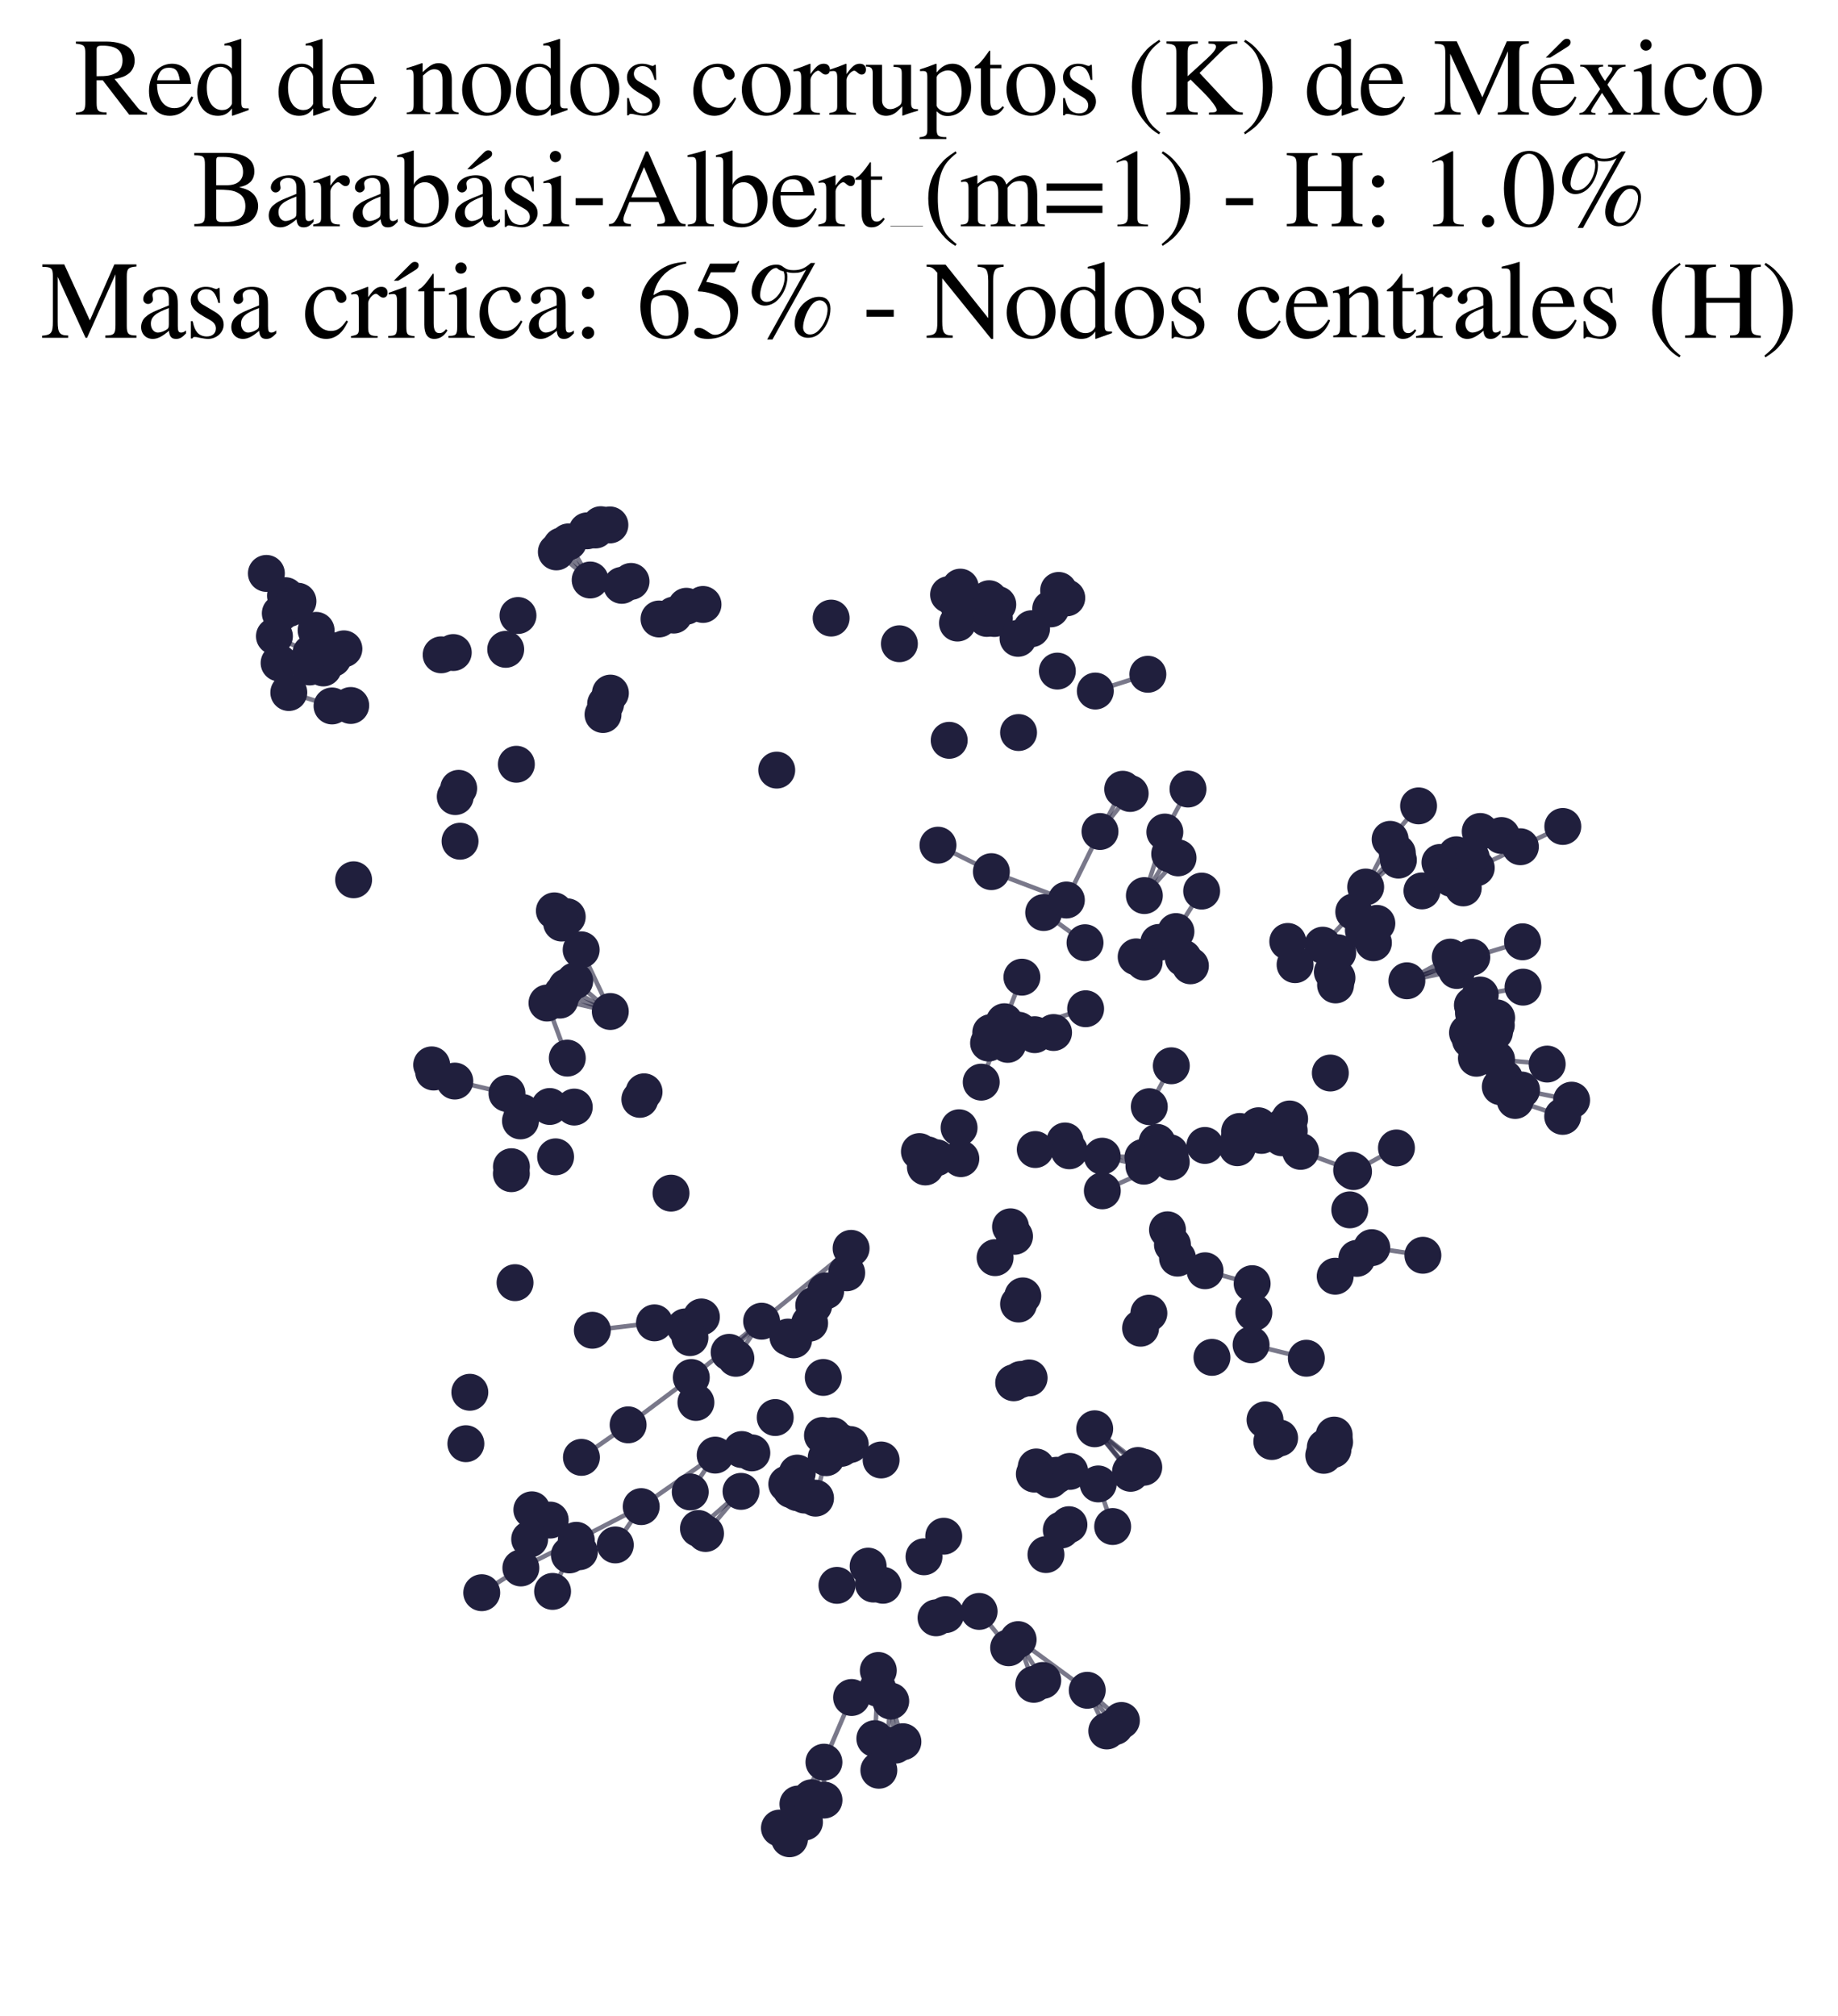 <?xml version="1.0" encoding="utf-8" standalone="no"?>
<!DOCTYPE svg PUBLIC "-//W3C//DTD SVG 1.1//EN"
  "http://www.w3.org/Graphics/SVG/1.1/DTD/svg11.dtd">
<svg xmlns:xlink="http://www.w3.org/1999/xlink" width="162.348pt" height="178.036pt" viewBox="0 0 162.348 178.036" xmlns="http://www.w3.org/2000/svg" version="1.1">
 <defs>
  <style type="text/css">*{stroke-linejoin: round; stroke-linecap: butt}</style>
 </defs>
 <g id="figure_1">
  <g id="patch_1">
   <path d="M 0 178.036 
L 162.348 178.036 
L 162.348 0 
L 0 0 
z
" style="fill: #ffffff"/>
  </g>
  <g id="axes_1">
   <g id="LineCollection_1">
    <path d="M 75.176 110.261 
L 71.878 115.292 
" clip-path="url(#pcf8fc46983)" style="fill: none; stroke: #201f3d; stroke-opacity: 0.6; stroke-width: 0.4"/>
    <path d="M 75.176 110.261 
L 67.272 116.696 
" clip-path="url(#pcf8fc46983)" style="fill: none; stroke: #201f3d; stroke-opacity: 0.6; stroke-width: 0.4"/>
    <path d="M 75.176 110.261 
L 72.933 114.019 
" clip-path="url(#pcf8fc46983)" style="fill: none; stroke: #201f3d; stroke-opacity: 0.6; stroke-width: 0.4"/>
    <path d="M 75.176 110.261 
L 74.789 112.42 
" clip-path="url(#pcf8fc46983)" style="fill: none; stroke: #201f3d; stroke-opacity: 0.6; stroke-width: 0.4"/>
    <path d="M 71.878 115.292 
L 70.1 118.342 
" clip-path="url(#pcf8fc46983)" style="fill: none; stroke: #201f3d; stroke-opacity: 0.6; stroke-width: 0.4"/>
    <path d="M 71.878 115.292 
L 69.601 118.097 
" clip-path="url(#pcf8fc46983)" style="fill: none; stroke: #201f3d; stroke-opacity: 0.6; stroke-width: 0.4"/>
    <path d="M 124.268 86.629 
L 128.671 85.719 
" clip-path="url(#pcf8fc46983)" style="fill: none; stroke: #201f3d; stroke-opacity: 0.6; stroke-width: 0.4"/>
    <path d="M 124.268 86.629 
L 128.322 85.149 
" clip-path="url(#pcf8fc46983)" style="fill: none; stroke: #201f3d; stroke-opacity: 0.6; stroke-width: 0.4"/>
    <path d="M 124.268 86.629 
L 130 84.553 
" clip-path="url(#pcf8fc46983)" style="fill: none; stroke: #201f3d; stroke-opacity: 0.6; stroke-width: 0.4"/>
    <path d="M 124.268 86.629 
L 128.101 84.537 
" clip-path="url(#pcf8fc46983)" style="fill: none; stroke: #201f3d; stroke-opacity: 0.6; stroke-width: 0.4"/>
    <path d="M 67.272 116.696 
L 61.061 121.667 
" clip-path="url(#pcf8fc46983)" style="fill: none; stroke: #201f3d; stroke-opacity: 0.6; stroke-width: 0.4"/>
    <path d="M 67.272 116.696 
L 64.406 119.442 
" clip-path="url(#pcf8fc46983)" style="fill: none; stroke: #201f3d; stroke-opacity: 0.6; stroke-width: 0.4"/>
    <path d="M 67.272 116.696 
L 64.998 119.972 
" clip-path="url(#pcf8fc46983)" style="fill: none; stroke: #201f3d; stroke-opacity: 0.6; stroke-width: 0.4"/>
    <path d="M 101.08 79.103 
L 102.889 73.49 
" clip-path="url(#pcf8fc46983)" style="fill: none; stroke: #201f3d; stroke-opacity: 0.6; stroke-width: 0.4"/>
    <path d="M 101.08 79.103 
L 103.317 75.423 
" clip-path="url(#pcf8fc46983)" style="fill: none; stroke: #201f3d; stroke-opacity: 0.6; stroke-width: 0.4"/>
    <path d="M 101.08 79.103 
L 104.056 75.772 
" clip-path="url(#pcf8fc46983)" style="fill: none; stroke: #201f3d; stroke-opacity: 0.6; stroke-width: 0.4"/>
    <path d="M 29.328 62.354 
L 25.51 61.168 
" clip-path="url(#pcf8fc46983)" style="fill: none; stroke: #201f3d; stroke-opacity: 0.6; stroke-width: 0.4"/>
    <path d="M 97.367 105.18 
L 106.429 101.171 
" clip-path="url(#pcf8fc46983)" style="fill: none; stroke: #201f3d; stroke-opacity: 0.6; stroke-width: 0.4"/>
    <path d="M 89.93 144.82 
L 96.035 149.293 
" clip-path="url(#pcf8fc46983)" style="fill: none; stroke: #201f3d; stroke-opacity: 0.6; stroke-width: 0.4"/>
    <path d="M 89.93 144.82 
L 91.312 148.767 
" clip-path="url(#pcf8fc46983)" style="fill: none; stroke: #201f3d; stroke-opacity: 0.6; stroke-width: 0.4"/>
    <path d="M 89.93 144.82 
L 92.104 148.427 
" clip-path="url(#pcf8fc46983)" style="fill: none; stroke: #201f3d; stroke-opacity: 0.6; stroke-width: 0.4"/>
    <path d="M 106.429 101.171 
L 111.427 100.286 
" clip-path="url(#pcf8fc46983)" style="fill: none; stroke: #201f3d; stroke-opacity: 0.6; stroke-width: 0.4"/>
    <path d="M 106.429 101.171 
L 111.157 99.433 
" clip-path="url(#pcf8fc46983)" style="fill: none; stroke: #201f3d; stroke-opacity: 0.6; stroke-width: 0.4"/>
    <path d="M 106.429 101.171 
L 110.912 99.958 
" clip-path="url(#pcf8fc46983)" style="fill: none; stroke: #201f3d; stroke-opacity: 0.6; stroke-width: 0.4"/>
    <path d="M 95.892 89.099 
L 89.984 90.998 
" clip-path="url(#pcf8fc46983)" style="fill: none; stroke: #201f3d; stroke-opacity: 0.6; stroke-width: 0.4"/>
    <path d="M 72.933 114.019 
L 71.513 116.868 
" clip-path="url(#pcf8fc46983)" style="fill: none; stroke: #201f3d; stroke-opacity: 0.6; stroke-width: 0.4"/>
    <path d="M 125.599 78.689 
L 128.832 77.881 
" clip-path="url(#pcf8fc46983)" style="fill: none; stroke: #201f3d; stroke-opacity: 0.6; stroke-width: 0.4"/>
    <path d="M 125.599 78.689 
L 128.194 77.585 
" clip-path="url(#pcf8fc46983)" style="fill: none; stroke: #201f3d; stroke-opacity: 0.6; stroke-width: 0.4"/>
    <path d="M 125.599 78.689 
L 129.248 78.425 
" clip-path="url(#pcf8fc46983)" style="fill: none; stroke: #201f3d; stroke-opacity: 0.6; stroke-width: 0.4"/>
    <path d="M 125.599 78.689 
L 130.396 76.654 
" clip-path="url(#pcf8fc46983)" style="fill: none; stroke: #201f3d; stroke-opacity: 0.6; stroke-width: 0.4"/>
    <path d="M 125.599 78.689 
L 129.953 75.749 
" clip-path="url(#pcf8fc46983)" style="fill: none; stroke: #201f3d; stroke-opacity: 0.6; stroke-width: 0.4"/>
    <path d="M 125.599 78.689 
L 128.128 76.915 
" clip-path="url(#pcf8fc46983)" style="fill: none; stroke: #201f3d; stroke-opacity: 0.6; stroke-width: 0.4"/>
    <path d="M 125.599 78.689 
L 128.631 75.5 
" clip-path="url(#pcf8fc46983)" style="fill: none; stroke: #201f3d; stroke-opacity: 0.6; stroke-width: 0.4"/>
    <path d="M 125.599 78.689 
L 127.771 76.147 
" clip-path="url(#pcf8fc46983)" style="fill: none; stroke: #201f3d; stroke-opacity: 0.6; stroke-width: 0.4"/>
    <path d="M 125.599 78.689 
L 127.189 76.177 
" clip-path="url(#pcf8fc46983)" style="fill: none; stroke: #201f3d; stroke-opacity: 0.6; stroke-width: 0.4"/>
    <path d="M 120.628 78.346 
L 122.789 74.133 
" clip-path="url(#pcf8fc46983)" style="fill: none; stroke: #201f3d; stroke-opacity: 0.6; stroke-width: 0.4"/>
    <path d="M 120.628 78.346 
L 123.422 75.333 
" clip-path="url(#pcf8fc46983)" style="fill: none; stroke: #201f3d; stroke-opacity: 0.6; stroke-width: 0.4"/>
    <path d="M 120.628 78.346 
L 123.519 75.969 
" clip-path="url(#pcf8fc46983)" style="fill: none; stroke: #201f3d; stroke-opacity: 0.6; stroke-width: 0.4"/>
    <path d="M 102.889 73.49 
L 104.934 69.692 
" clip-path="url(#pcf8fc46983)" style="fill: none; stroke: #201f3d; stroke-opacity: 0.6; stroke-width: 0.4"/>
    <path d="M 103.869 82.28 
L 106.141 78.705 
" clip-path="url(#pcf8fc46983)" style="fill: none; stroke: #201f3d; stroke-opacity: 0.6; stroke-width: 0.4"/>
    <path d="M 77.521 149.118 
L 77.273 153.566 
" clip-path="url(#pcf8fc46983)" style="fill: none; stroke: #201f3d; stroke-opacity: 0.6; stroke-width: 0.4"/>
    <path d="M 84.573 55.033 
L 84.824 51.859 
" clip-path="url(#pcf8fc46983)" style="fill: none; stroke: #201f3d; stroke-opacity: 0.6; stroke-width: 0.4"/>
    <path d="M 84.573 55.033 
L 83.787 52.521 
" clip-path="url(#pcf8fc46983)" style="fill: none; stroke: #201f3d; stroke-opacity: 0.6; stroke-width: 0.4"/>
    <path d="M 95.839 83.267 
L 92.187 80.602 
" clip-path="url(#pcf8fc46983)" style="fill: none; stroke: #201f3d; stroke-opacity: 0.6; stroke-width: 0.4"/>
    <path d="M 94.191 79.495 
L 87.567 76.99 
" clip-path="url(#pcf8fc46983)" style="fill: none; stroke: #201f3d; stroke-opacity: 0.6; stroke-width: 0.4"/>
    <path d="M 94.191 79.495 
L 97.161 73.441 
" clip-path="url(#pcf8fc46983)" style="fill: none; stroke: #201f3d; stroke-opacity: 0.6; stroke-width: 0.4"/>
    <path d="M 130 84.553 
L 134.485 83.184 
" clip-path="url(#pcf8fc46983)" style="fill: none; stroke: #201f3d; stroke-opacity: 0.6; stroke-width: 0.4"/>
    <path d="M 63.172 128.524 
L 56.638 133.073 
" clip-path="url(#pcf8fc46983)" style="fill: none; stroke: #201f3d; stroke-opacity: 0.6; stroke-width: 0.4"/>
    <path d="M 63.172 128.524 
L 60.969 131.775 
" clip-path="url(#pcf8fc46983)" style="fill: none; stroke: #201f3d; stroke-opacity: 0.6; stroke-width: 0.4"/>
    <path d="M 91.444 101.533 
L 97.358 102.119 
" clip-path="url(#pcf8fc46983)" style="fill: none; stroke: #201f3d; stroke-opacity: 0.6; stroke-width: 0.4"/>
    <path d="M 91.444 101.533 
L 94.451 101.645 
" clip-path="url(#pcf8fc46983)" style="fill: none; stroke: #201f3d; stroke-opacity: 0.6; stroke-width: 0.4"/>
    <path d="M 91.444 101.533 
L 94.073 100.775 
" clip-path="url(#pcf8fc46983)" style="fill: none; stroke: #201f3d; stroke-opacity: 0.6; stroke-width: 0.4"/>
    <path d="M 97.358 102.119 
L 101.042 103.002 
" clip-path="url(#pcf8fc46983)" style="fill: none; stroke: #201f3d; stroke-opacity: 0.6; stroke-width: 0.4"/>
    <path d="M 97.358 102.119 
L 100.949 102.233 
" clip-path="url(#pcf8fc46983)" style="fill: none; stroke: #201f3d; stroke-opacity: 0.6; stroke-width: 0.4"/>
    <path d="M 44.669 57.352 
L 45.753 54.365 
" clip-path="url(#pcf8fc46983)" style="fill: none; stroke: #201f3d; stroke-opacity: 0.6; stroke-width: 0.4"/>
    <path d="M 87.567 76.99 
L 82.85 74.65 
" clip-path="url(#pcf8fc46983)" style="fill: none; stroke: #201f3d; stroke-opacity: 0.6; stroke-width: 0.4"/>
    <path d="M 75.219 149.931 
L 72.778 155.643 
" clip-path="url(#pcf8fc46983)" style="fill: none; stroke: #201f3d; stroke-opacity: 0.6; stroke-width: 0.4"/>
    <path d="M 27.461 57.696 
L 24.24 56.193 
" clip-path="url(#pcf8fc46983)" style="fill: none; stroke: #201f3d; stroke-opacity: 0.6; stroke-width: 0.4"/>
    <path d="M 89.984 90.998 
L 87.32 92.128 
" clip-path="url(#pcf8fc46983)" style="fill: none; stroke: #201f3d; stroke-opacity: 0.6; stroke-width: 0.4"/>
    <path d="M 89.984 90.998 
L 91.394 91.389 
" clip-path="url(#pcf8fc46983)" style="fill: none; stroke: #201f3d; stroke-opacity: 0.6; stroke-width: 0.4"/>
    <path d="M 89.984 90.998 
L 87.513 91.203 
" clip-path="url(#pcf8fc46983)" style="fill: none; stroke: #201f3d; stroke-opacity: 0.6; stroke-width: 0.4"/>
    <path d="M 89.984 90.998 
L 89.008 92.245 
" clip-path="url(#pcf8fc46983)" style="fill: none; stroke: #201f3d; stroke-opacity: 0.6; stroke-width: 0.4"/>
    <path d="M 130.745 87.883 
L 134.527 87.19 
" clip-path="url(#pcf8fc46983)" style="fill: none; stroke: #201f3d; stroke-opacity: 0.6; stroke-width: 0.4"/>
    <path d="M 56.638 133.073 
L 50.902 136.044 
" clip-path="url(#pcf8fc46983)" style="fill: none; stroke: #201f3d; stroke-opacity: 0.6; stroke-width: 0.4"/>
    <path d="M 56.638 133.073 
L 54.35 136.455 
" clip-path="url(#pcf8fc46983)" style="fill: none; stroke: #201f3d; stroke-opacity: 0.6; stroke-width: 0.4"/>
    <path d="M 27.922 55.677 
L 25.216 52.613 
" clip-path="url(#pcf8fc46983)" style="fill: none; stroke: #201f3d; stroke-opacity: 0.6; stroke-width: 0.4"/>
    <path d="M 27.922 55.677 
L 24.76 54.172 
" clip-path="url(#pcf8fc46983)" style="fill: none; stroke: #201f3d; stroke-opacity: 0.6; stroke-width: 0.4"/>
    <path d="M 27.922 55.677 
L 25.538 53.735 
" clip-path="url(#pcf8fc46983)" style="fill: none; stroke: #201f3d; stroke-opacity: 0.6; stroke-width: 0.4"/>
    <path d="M 27.922 55.677 
L 26.319 53.104 
" clip-path="url(#pcf8fc46983)" style="fill: none; stroke: #201f3d; stroke-opacity: 0.6; stroke-width: 0.4"/>
    <path d="M 25.216 52.613 
L 23.529 50.647 
" clip-path="url(#pcf8fc46983)" style="fill: none; stroke: #201f3d; stroke-opacity: 0.6; stroke-width: 0.4"/>
    <path d="M 72.778 155.643 
L 70.481 159.343 
" clip-path="url(#pcf8fc46983)" style="fill: none; stroke: #201f3d; stroke-opacity: 0.6; stroke-width: 0.4"/>
    <path d="M 72.778 155.643 
L 71.679 158.792 
" clip-path="url(#pcf8fc46983)" style="fill: none; stroke: #201f3d; stroke-opacity: 0.6; stroke-width: 0.4"/>
    <path d="M 72.778 155.643 
L 72.782 158.991 
" clip-path="url(#pcf8fc46983)" style="fill: none; stroke: #201f3d; stroke-opacity: 0.6; stroke-width: 0.4"/>
    <path d="M 70.481 159.343 
L 68.847 161.463 
" clip-path="url(#pcf8fc46983)" style="fill: none; stroke: #201f3d; stroke-opacity: 0.6; stroke-width: 0.4"/>
    <path d="M 70.481 159.343 
L 69.738 162.409 
" clip-path="url(#pcf8fc46983)" style="fill: none; stroke: #201f3d; stroke-opacity: 0.6; stroke-width: 0.4"/>
    <path d="M 116.832 83.482 
L 119.577 80.538 
" clip-path="url(#pcf8fc46983)" style="fill: none; stroke: #201f3d; stroke-opacity: 0.6; stroke-width: 0.4"/>
    <path d="M 101.515 97.747 
L 103.461 94.135 
" clip-path="url(#pcf8fc46983)" style="fill: none; stroke: #201f3d; stroke-opacity: 0.6; stroke-width: 0.4"/>
    <path d="M 118.162 84.149 
L 121.616 81.558 
" clip-path="url(#pcf8fc46983)" style="fill: none; stroke: #201f3d; stroke-opacity: 0.6; stroke-width: 0.4"/>
    <path d="M 50.108 93.458 
L 48.315 88.591 
" clip-path="url(#pcf8fc46983)" style="fill: none; stroke: #201f3d; stroke-opacity: 0.6; stroke-width: 0.4"/>
    <path d="M 96.035 149.293 
L 97.76 152.888 
" clip-path="url(#pcf8fc46983)" style="fill: none; stroke: #201f3d; stroke-opacity: 0.6; stroke-width: 0.4"/>
    <path d="M 96.035 149.293 
L 99.053 151.962 
" clip-path="url(#pcf8fc46983)" style="fill: none; stroke: #201f3d; stroke-opacity: 0.6; stroke-width: 0.4"/>
    <path d="M 96.035 149.293 
L 98.481 152.502 
" clip-path="url(#pcf8fc46983)" style="fill: none; stroke: #201f3d; stroke-opacity: 0.6; stroke-width: 0.4"/>
    <path d="M 52.13 51.23 
L 49.142 48.747 
" clip-path="url(#pcf8fc46983)" style="fill: none; stroke: #201f3d; stroke-opacity: 0.6; stroke-width: 0.4"/>
    <path d="M 52.13 51.23 
L 49.581 48.22 
" clip-path="url(#pcf8fc46983)" style="fill: none; stroke: #201f3d; stroke-opacity: 0.6; stroke-width: 0.4"/>
    <path d="M 52.13 51.23 
L 50.207 47.863 
" clip-path="url(#pcf8fc46983)" style="fill: none; stroke: #201f3d; stroke-opacity: 0.6; stroke-width: 0.4"/>
    <path d="M 86.671 95.58 
L 88.713 90.246 
" clip-path="url(#pcf8fc46983)" style="fill: none; stroke: #201f3d; stroke-opacity: 0.6; stroke-width: 0.4"/>
    <path d="M 78.678 150.246 
L 79.753 153.839 
" clip-path="url(#pcf8fc46983)" style="fill: none; stroke: #201f3d; stroke-opacity: 0.6; stroke-width: 0.4"/>
    <path d="M 78.678 150.246 
L 78.328 154.16 
" clip-path="url(#pcf8fc46983)" style="fill: none; stroke: #201f3d; stroke-opacity: 0.6; stroke-width: 0.4"/>
    <path d="M 78.678 150.246 
L 79.086 154.14 
" clip-path="url(#pcf8fc46983)" style="fill: none; stroke: #201f3d; stroke-opacity: 0.6; stroke-width: 0.4"/>
    <path d="M 44.781 96.578 
L 40.173 95.486 
" clip-path="url(#pcf8fc46983)" style="fill: none; stroke: #201f3d; stroke-opacity: 0.6; stroke-width: 0.4"/>
    <path d="M 61.061 121.667 
L 55.481 125.85 
" clip-path="url(#pcf8fc46983)" style="fill: none; stroke: #201f3d; stroke-opacity: 0.6; stroke-width: 0.4"/>
    <path d="M 96.694 126.197 
L 100.514 129.44 
" clip-path="url(#pcf8fc46983)" style="fill: none; stroke: #201f3d; stroke-opacity: 0.6; stroke-width: 0.4"/>
    <path d="M 96.694 126.197 
L 101.028 129.595 
" clip-path="url(#pcf8fc46983)" style="fill: none; stroke: #201f3d; stroke-opacity: 0.6; stroke-width: 0.4"/>
    <path d="M 96.694 126.197 
L 99.866 130.13 
" clip-path="url(#pcf8fc46983)" style="fill: none; stroke: #201f3d; stroke-opacity: 0.6; stroke-width: 0.4"/>
    <path d="M 96.694 126.197 
L 99.859 129.97 
" clip-path="url(#pcf8fc46983)" style="fill: none; stroke: #201f3d; stroke-opacity: 0.6; stroke-width: 0.4"/>
    <path d="M 55.481 125.85 
L 51.357 128.722 
" clip-path="url(#pcf8fc46983)" style="fill: none; stroke: #201f3d; stroke-opacity: 0.6; stroke-width: 0.4"/>
    <path d="M 91.394 91.389 
L 93.06 91.197 
" clip-path="url(#pcf8fc46983)" style="fill: none; stroke: #201f3d; stroke-opacity: 0.6; stroke-width: 0.4"/>
    <path d="M 133.834 97.198 
L 138.03 98.605 
" clip-path="url(#pcf8fc46983)" style="fill: none; stroke: #201f3d; stroke-opacity: 0.6; stroke-width: 0.4"/>
    <path d="M 130.396 76.654 
L 134.294 74.79 
" clip-path="url(#pcf8fc46983)" style="fill: none; stroke: #201f3d; stroke-opacity: 0.6; stroke-width: 0.4"/>
    <path d="M 53.908 89.34 
L 51.333 83.893 
" clip-path="url(#pcf8fc46983)" style="fill: none; stroke: #201f3d; stroke-opacity: 0.6; stroke-width: 0.4"/>
    <path d="M 53.908 89.34 
L 50.038 87.183 
" clip-path="url(#pcf8fc46983)" style="fill: none; stroke: #201f3d; stroke-opacity: 0.6; stroke-width: 0.4"/>
    <path d="M 53.908 89.34 
L 49.667 87.727 
" clip-path="url(#pcf8fc46983)" style="fill: none; stroke: #201f3d; stroke-opacity: 0.6; stroke-width: 0.4"/>
    <path d="M 53.908 89.34 
L 49.45 88.334 
" clip-path="url(#pcf8fc46983)" style="fill: none; stroke: #201f3d; stroke-opacity: 0.6; stroke-width: 0.4"/>
    <path d="M 53.908 89.34 
L 50.765 86.639 
" clip-path="url(#pcf8fc46983)" style="fill: none; stroke: #201f3d; stroke-opacity: 0.6; stroke-width: 0.4"/>
    <path d="M 71.679 158.792 
L 71.059 160.936 
" clip-path="url(#pcf8fc46983)" style="fill: none; stroke: #201f3d; stroke-opacity: 0.6; stroke-width: 0.4"/>
    <path d="M 57.809 116.841 
L 52.321 117.496 
" clip-path="url(#pcf8fc46983)" style="fill: none; stroke: #201f3d; stroke-opacity: 0.6; stroke-width: 0.4"/>
    <path d="M 129.953 75.749 
L 132.62 73.796 
" clip-path="url(#pcf8fc46983)" style="fill: none; stroke: #201f3d; stroke-opacity: 0.6; stroke-width: 0.4"/>
    <path d="M 86.485 142.328 
L 89.091 145.538 
" clip-path="url(#pcf8fc46983)" style="fill: none; stroke: #201f3d; stroke-opacity: 0.6; stroke-width: 0.4"/>
    <path d="M 106.442 112.241 
L 110.601 113.38 
" clip-path="url(#pcf8fc46983)" style="fill: none; stroke: #201f3d; stroke-opacity: 0.6; stroke-width: 0.4"/>
    <path d="M 77.273 153.566 
L 77.628 156.357 
" clip-path="url(#pcf8fc46983)" style="fill: none; stroke: #201f3d; stroke-opacity: 0.6; stroke-width: 0.4"/>
    <path d="M 132.191 93.579 
L 136.661 93.984 
" clip-path="url(#pcf8fc46983)" style="fill: none; stroke: #201f3d; stroke-opacity: 0.6; stroke-width: 0.4"/>
    <path d="M 91.116 55.531 
L 94.227 52.807 
" clip-path="url(#pcf8fc46983)" style="fill: none; stroke: #201f3d; stroke-opacity: 0.6; stroke-width: 0.4"/>
    <path d="M 91.116 55.531 
L 93.508 52.15 
" clip-path="url(#pcf8fc46983)" style="fill: none; stroke: #201f3d; stroke-opacity: 0.6; stroke-width: 0.4"/>
    <path d="M 134.399 96.275 
L 138.818 97.173 
" clip-path="url(#pcf8fc46983)" style="fill: none; stroke: #201f3d; stroke-opacity: 0.6; stroke-width: 0.4"/>
    <path d="M 51.333 83.893 
L 48.967 80.451 
" clip-path="url(#pcf8fc46983)" style="fill: none; stroke: #201f3d; stroke-opacity: 0.6; stroke-width: 0.4"/>
    <path d="M 114.879 101.695 
L 119.389 103.359 
" clip-path="url(#pcf8fc46983)" style="fill: none; stroke: #201f3d; stroke-opacity: 0.6; stroke-width: 0.4"/>
    <path d="M 72.978 128.75 
L 72.035 132.325 
" clip-path="url(#pcf8fc46983)" style="fill: none; stroke: #201f3d; stroke-opacity: 0.6; stroke-width: 0.4"/>
    <path d="M 97.005 131.069 
L 98.28 134.831 
" clip-path="url(#pcf8fc46983)" style="fill: none; stroke: #201f3d; stroke-opacity: 0.6; stroke-width: 0.4"/>
    <path d="M 122.789 74.133 
L 125.301 71.179 
" clip-path="url(#pcf8fc46983)" style="fill: none; stroke: #201f3d; stroke-opacity: 0.6; stroke-width: 0.4"/>
    <path d="M 65.453 131.725 
L 62.32 135.447 
" clip-path="url(#pcf8fc46983)" style="fill: none; stroke: #201f3d; stroke-opacity: 0.6; stroke-width: 0.4"/>
    <path d="M 65.453 131.725 
L 61.695 135.006 
" clip-path="url(#pcf8fc46983)" style="fill: none; stroke: #201f3d; stroke-opacity: 0.6; stroke-width: 0.4"/>
    <path d="M 89.918 56.383 
L 92.804 53.781 
" clip-path="url(#pcf8fc46983)" style="fill: none; stroke: #201f3d; stroke-opacity: 0.6; stroke-width: 0.4"/>
    <path d="M 27.354 58.911 
L 24.654 58.557 
" clip-path="url(#pcf8fc46983)" style="fill: none; stroke: #201f3d; stroke-opacity: 0.6; stroke-width: 0.4"/>
    <path d="M 119.555 103.481 
L 123.347 101.393 
" clip-path="url(#pcf8fc46983)" style="fill: none; stroke: #201f3d; stroke-opacity: 0.6; stroke-width: 0.4"/>
    <path d="M 88.713 90.246 
L 90.264 86.308 
" clip-path="url(#pcf8fc46983)" style="fill: none; stroke: #201f3d; stroke-opacity: 0.6; stroke-width: 0.4"/>
    <path d="M 96.748 61.036 
L 101.389 59.555 
" clip-path="url(#pcf8fc46983)" style="fill: none; stroke: #201f3d; stroke-opacity: 0.6; stroke-width: 0.4"/>
    <path d="M 50.291 137.339 
L 48.809 140.561 
" clip-path="url(#pcf8fc46983)" style="fill: none; stroke: #201f3d; stroke-opacity: 0.6; stroke-width: 0.4"/>
    <path d="M 110.507 118.775 
L 115.387 119.966 
" clip-path="url(#pcf8fc46983)" style="fill: none; stroke: #201f3d; stroke-opacity: 0.6; stroke-width: 0.4"/>
    <path d="M 97.161 73.441 
L 99.827 70.085 
" clip-path="url(#pcf8fc46983)" style="fill: none; stroke: #201f3d; stroke-opacity: 0.6; stroke-width: 0.4"/>
    <path d="M 97.161 73.441 
L 99.168 69.708 
" clip-path="url(#pcf8fc46983)" style="fill: none; stroke: #201f3d; stroke-opacity: 0.6; stroke-width: 0.4"/>
    <path d="M 121.167 110.2 
L 125.682 110.872 
" clip-path="url(#pcf8fc46983)" style="fill: none; stroke: #201f3d; stroke-opacity: 0.6; stroke-width: 0.4"/>
    <path d="M 134.294 74.79 
L 138.041 72.998 
" clip-path="url(#pcf8fc46983)" style="fill: none; stroke: #201f3d; stroke-opacity: 0.6; stroke-width: 0.4"/>
    <path d="M 128.631 75.5 
L 130.748 73.439 
" clip-path="url(#pcf8fc46983)" style="fill: none; stroke: #201f3d; stroke-opacity: 0.6; stroke-width: 0.4"/>
    <path d="M 50.902 136.044 
L 46.007 138.491 
" clip-path="url(#pcf8fc46983)" style="fill: none; stroke: #201f3d; stroke-opacity: 0.6; stroke-width: 0.4"/>
    <path d="M 46.007 138.491 
L 42.552 140.676 
" clip-path="url(#pcf8fc46983)" style="fill: none; stroke: #201f3d; stroke-opacity: 0.6; stroke-width: 0.4"/>
   </g>
   <g id="PathCollection_1">
    <defs>
     <path id="m575e591d4f" d="M 0 1.581 
C 0.419 1.581 0.822 1.415 1.118 1.118 
C 1.415 0.822 1.581 0.419 1.581 0 
C 1.581 -0.419 1.415 -0.822 1.118 -1.118 
C 0.822 -1.415 0.419 -1.581 0 -1.581 
C -0.419 -1.581 -0.822 -1.415 -1.118 -1.118 
C -1.415 -0.822 -1.581 -0.419 -1.581 0 
C -1.581 0.419 -1.415 0.822 -1.118 1.118 
C -0.822 1.415 -0.419 1.581 0 1.581 
z
" style="stroke: #201f3d; stroke-width: 0.1"/>
    </defs>
    <g clip-path="url(#pcf8fc46983)">
     <use xlink:href="#m575e591d4f" x="91.529" y="129.572" style="fill: #201f3d; stroke: #201f3d; stroke-width: 0.1"/>
     <use xlink:href="#m575e591d4f" x="94.073" y="100.775" style="fill: #201f3d; stroke: #201f3d; stroke-width: 0.1"/>
     <use xlink:href="#m575e591d4f" x="117.738" y="128.034" style="fill: #201f3d; stroke: #201f3d; stroke-width: 0.1"/>
     <use xlink:href="#m575e591d4f" x="134.527" y="87.19" style="fill: #201f3d; stroke: #201f3d; stroke-width: 0.1"/>
     <use xlink:href="#m575e591d4f" x="97.358" y="102.119" style="fill: #201f3d; stroke: #201f3d; stroke-width: 0.1"/>
     <use xlink:href="#m575e591d4f" x="54.35" y="136.455" style="fill: #201f3d; stroke: #201f3d; stroke-width: 0.1"/>
     <use xlink:href="#m575e591d4f" x="51.357" y="128.722" style="fill: #201f3d; stroke: #201f3d; stroke-width: 0.1"/>
     <use xlink:href="#m575e591d4f" x="128.128" y="76.915" style="fill: #201f3d; stroke: #201f3d; stroke-width: 0.1"/>
     <use xlink:href="#m575e591d4f" x="117.061" y="127.839" style="fill: #201f3d; stroke: #201f3d; stroke-width: 0.1"/>
     <use xlink:href="#m575e591d4f" x="85.733" y="53.798" style="fill: #201f3d; stroke: #201f3d; stroke-width: 0.1"/>
     <use xlink:href="#m575e591d4f" x="103.123" y="108.624" style="fill: #201f3d; stroke: #201f3d; stroke-width: 0.1"/>
     <use xlink:href="#m575e591d4f" x="77.273" y="153.566" style="fill: #201f3d; stroke: #201f3d; stroke-width: 0.1"/>
     <use xlink:href="#m575e591d4f" x="77.993" y="140.018" style="fill: #201f3d; stroke: #201f3d; stroke-width: 0.1"/>
     <use xlink:href="#m575e591d4f" x="69.894" y="131.579" style="fill: #201f3d; stroke: #201f3d; stroke-width: 0.1"/>
     <use xlink:href="#m575e591d4f" x="68.608" y="68.019" style="fill: #201f3d; stroke: #201f3d; stroke-width: 0.1"/>
     <use xlink:href="#m575e591d4f" x="97.367" y="105.18" style="fill: #201f3d; stroke: #201f3d; stroke-width: 0.1"/>
     <use xlink:href="#m575e591d4f" x="92.444" y="130.456" style="fill: #201f3d; stroke: #201f3d; stroke-width: 0.1"/>
     <use xlink:href="#m575e591d4f" x="93.508" y="52.15" style="fill: #201f3d; stroke: #201f3d; stroke-width: 0.1"/>
     <use xlink:href="#m575e591d4f" x="132.62" y="73.796" style="fill: #201f3d; stroke: #201f3d; stroke-width: 0.1"/>
     <use xlink:href="#m575e591d4f" x="103.461" y="94.135" style="fill: #201f3d; stroke: #201f3d; stroke-width: 0.1"/>
     <use xlink:href="#m575e591d4f" x="104.009" y="111.124" style="fill: #201f3d; stroke: #201f3d; stroke-width: 0.1"/>
     <use xlink:href="#m575e591d4f" x="77.628" y="156.357" style="fill: #201f3d; stroke: #201f3d; stroke-width: 0.1"/>
     <use xlink:href="#m575e591d4f" x="45.174" y="103.05" style="fill: #201f3d; stroke: #201f3d; stroke-width: 0.1"/>
     <use xlink:href="#m575e591d4f" x="117.846" y="126.753" style="fill: #201f3d; stroke: #201f3d; stroke-width: 0.1"/>
     <use xlink:href="#m575e591d4f" x="75.219" y="149.931" style="fill: #201f3d; stroke: #201f3d; stroke-width: 0.1"/>
     <use xlink:href="#m575e591d4f" x="53.908" y="89.34" style="fill: #201f3d; stroke: #201f3d; stroke-width: 0.1"/>
     <use xlink:href="#m575e591d4f" x="125.301" y="71.179" style="fill: #201f3d; stroke: #201f3d; stroke-width: 0.1"/>
     <use xlink:href="#m575e591d4f" x="92.187" y="80.602" style="fill: #201f3d; stroke: #201f3d; stroke-width: 0.1"/>
     <use xlink:href="#m575e591d4f" x="128.631" y="75.5" style="fill: #201f3d; stroke: #201f3d; stroke-width: 0.1"/>
     <use xlink:href="#m575e591d4f" x="71.069" y="132.052" style="fill: #201f3d; stroke: #201f3d; stroke-width: 0.1"/>
     <use xlink:href="#m575e591d4f" x="88.132" y="53.395" style="fill: #201f3d; stroke: #201f3d; stroke-width: 0.1"/>
     <use xlink:href="#m575e591d4f" x="77.581" y="147.546" style="fill: #201f3d; stroke: #201f3d; stroke-width: 0.1"/>
     <use xlink:href="#m575e591d4f" x="70.419" y="130.109" style="fill: #201f3d; stroke: #201f3d; stroke-width: 0.1"/>
     <use xlink:href="#m575e591d4f" x="74.789" y="112.42" style="fill: #201f3d; stroke: #201f3d; stroke-width: 0.1"/>
     <use xlink:href="#m575e591d4f" x="111.427" y="100.286" style="fill: #201f3d; stroke: #201f3d; stroke-width: 0.1"/>
     <use xlink:href="#m575e591d4f" x="72.035" y="132.325" style="fill: #201f3d; stroke: #201f3d; stroke-width: 0.1"/>
     <use xlink:href="#m575e591d4f" x="100.514" y="129.44" style="fill: #201f3d; stroke: #201f3d; stroke-width: 0.1"/>
     <use xlink:href="#m575e591d4f" x="110.753" y="115.933" style="fill: #201f3d; stroke: #201f3d; stroke-width: 0.1"/>
     <use xlink:href="#m575e591d4f" x="83.842" y="65.388" style="fill: #201f3d; stroke: #201f3d; stroke-width: 0.1"/>
     <use xlink:href="#m575e591d4f" x="99.053" y="151.962" style="fill: #201f3d; stroke: #201f3d; stroke-width: 0.1"/>
     <use xlink:href="#m575e591d4f" x="125.599" y="78.689" style="fill: #201f3d; stroke: #201f3d; stroke-width: 0.1"/>
     <use xlink:href="#m575e591d4f" x="132.89" y="95.254" style="fill: #201f3d; stroke: #201f3d; stroke-width: 0.1"/>
     <use xlink:href="#m575e591d4f" x="104.934" y="69.692" style="fill: #201f3d; stroke: #201f3d; stroke-width: 0.1"/>
     <use xlink:href="#m575e591d4f" x="138.818" y="97.173" style="fill: #201f3d; stroke: #201f3d; stroke-width: 0.1"/>
     <use xlink:href="#m575e591d4f" x="30.979" y="62.312" style="fill: #201f3d; stroke: #201f3d; stroke-width: 0.1"/>
     <use xlink:href="#m575e591d4f" x="117.885" y="127.363" style="fill: #201f3d; stroke: #201f3d; stroke-width: 0.1"/>
     <use xlink:href="#m575e591d4f" x="113.911" y="98.833" style="fill: #201f3d; stroke: #201f3d; stroke-width: 0.1"/>
     <use xlink:href="#m575e591d4f" x="45.492" y="113.291" style="fill: #201f3d; stroke: #201f3d; stroke-width: 0.1"/>
     <use xlink:href="#m575e591d4f" x="48.809" y="140.561" style="fill: #201f3d; stroke: #201f3d; stroke-width: 0.1"/>
     <use xlink:href="#m575e591d4f" x="64.998" y="119.972" style="fill: #201f3d; stroke: #201f3d; stroke-width: 0.1"/>
     <use xlink:href="#m575e591d4f" x="50.902" y="136.044" style="fill: #201f3d; stroke: #201f3d; stroke-width: 0.1"/>
     <use xlink:href="#m575e591d4f" x="119.847" y="111.146" style="fill: #201f3d; stroke: #201f3d; stroke-width: 0.1"/>
     <use xlink:href="#m575e591d4f" x="97.005" y="131.069" style="fill: #201f3d; stroke: #201f3d; stroke-width: 0.1"/>
     <use xlink:href="#m575e591d4f" x="71.878" y="115.292" style="fill: #201f3d; stroke: #201f3d; stroke-width: 0.1"/>
     <use xlink:href="#m575e591d4f" x="60.513" y="117.2" style="fill: #201f3d; stroke: #201f3d; stroke-width: 0.1"/>
     <use xlink:href="#m575e591d4f" x="99.859" y="129.97" style="fill: #201f3d; stroke: #201f3d; stroke-width: 0.1"/>
     <use xlink:href="#m575e591d4f" x="113.23" y="100.495" style="fill: #201f3d; stroke: #201f3d; stroke-width: 0.1"/>
     <use xlink:href="#m575e591d4f" x="40.037" y="57.636" style="fill: #201f3d; stroke: #201f3d; stroke-width: 0.1"/>
     <use xlink:href="#m575e591d4f" x="70.1" y="118.342" style="fill: #201f3d; stroke: #201f3d; stroke-width: 0.1"/>
     <use xlink:href="#m575e591d4f" x="101.08" y="79.103" style="fill: #201f3d; stroke: #201f3d; stroke-width: 0.1"/>
     <use xlink:href="#m575e591d4f" x="77.828" y="128.952" style="fill: #201f3d; stroke: #201f3d; stroke-width: 0.1"/>
     <use xlink:href="#m575e591d4f" x="41.5" y="122.973" style="fill: #201f3d; stroke: #201f3d; stroke-width: 0.1"/>
     <use xlink:href="#m575e591d4f" x="49.45" y="88.334" style="fill: #201f3d; stroke: #201f3d; stroke-width: 0.1"/>
     <use xlink:href="#m575e591d4f" x="83.787" y="52.521" style="fill: #201f3d; stroke: #201f3d; stroke-width: 0.1"/>
     <use xlink:href="#m575e591d4f" x="61.955" y="116.323" style="fill: #201f3d; stroke: #201f3d; stroke-width: 0.1"/>
     <use xlink:href="#m575e591d4f" x="44.669" y="57.352" style="fill: #201f3d; stroke: #201f3d; stroke-width: 0.1"/>
     <use xlink:href="#m575e591d4f" x="45.753" y="54.365" style="fill: #201f3d; stroke: #201f3d; stroke-width: 0.1"/>
     <use xlink:href="#m575e591d4f" x="38.305" y="94.689" style="fill: #201f3d; stroke: #201f3d; stroke-width: 0.1"/>
     <use xlink:href="#m575e591d4f" x="73.413" y="54.593" style="fill: #201f3d; stroke: #201f3d; stroke-width: 0.1"/>
     <use xlink:href="#m575e591d4f" x="116.926" y="128.542" style="fill: #201f3d; stroke: #201f3d; stroke-width: 0.1"/>
     <use xlink:href="#m575e591d4f" x="128.194" y="77.585" style="fill: #201f3d; stroke: #201f3d; stroke-width: 0.1"/>
     <use xlink:href="#m575e591d4f" x="38.13" y="94.055" style="fill: #201f3d; stroke: #201f3d; stroke-width: 0.1"/>
     <use xlink:href="#m575e591d4f" x="60.944" y="118.147" style="fill: #201f3d; stroke: #201f3d; stroke-width: 0.1"/>
     <use xlink:href="#m575e591d4f" x="110.507" y="118.775" style="fill: #201f3d; stroke: #201f3d; stroke-width: 0.1"/>
     <use xlink:href="#m575e591d4f" x="102.35" y="83.242" style="fill: #201f3d; stroke: #201f3d; stroke-width: 0.1"/>
     <use xlink:href="#m575e591d4f" x="94.418" y="134.669" style="fill: #201f3d; stroke: #201f3d; stroke-width: 0.1"/>
     <use xlink:href="#m575e591d4f" x="101.028" y="129.595" style="fill: #201f3d; stroke: #201f3d; stroke-width: 0.1"/>
     <use xlink:href="#m575e591d4f" x="103.56" y="109.934" style="fill: #201f3d; stroke: #201f3d; stroke-width: 0.1"/>
     <use xlink:href="#m575e591d4f" x="84.824" y="51.859" style="fill: #201f3d; stroke: #201f3d; stroke-width: 0.1"/>
     <use xlink:href="#m575e591d4f" x="69.738" y="162.409" style="fill: #201f3d; stroke: #201f3d; stroke-width: 0.1"/>
     <use xlink:href="#m575e591d4f" x="79.086" y="154.14" style="fill: #201f3d; stroke: #201f3d; stroke-width: 0.1"/>
     <use xlink:href="#m575e591d4f" x="27.354" y="58.911" style="fill: #201f3d; stroke: #201f3d; stroke-width: 0.1"/>
     <use xlink:href="#m575e591d4f" x="103.455" y="102.631" style="fill: #201f3d; stroke: #201f3d; stroke-width: 0.1"/>
     <use xlink:href="#m575e591d4f" x="72.782" y="158.991" style="fill: #201f3d; stroke: #201f3d; stroke-width: 0.1"/>
     <use xlink:href="#m575e591d4f" x="101.479" y="115.989" style="fill: #201f3d; stroke: #201f3d; stroke-width: 0.1"/>
     <use xlink:href="#m575e591d4f" x="28.694" y="58.178" style="fill: #201f3d; stroke: #201f3d; stroke-width: 0.1"/>
     <use xlink:href="#m575e591d4f" x="128.832" y="77.881" style="fill: #201f3d; stroke: #201f3d; stroke-width: 0.1"/>
     <use xlink:href="#m575e591d4f" x="101.062" y="84.976" style="fill: #201f3d; stroke: #201f3d; stroke-width: 0.1"/>
     <use xlink:href="#m575e591d4f" x="103.329" y="101.812" style="fill: #201f3d; stroke: #201f3d; stroke-width: 0.1"/>
     <use xlink:href="#m575e591d4f" x="89.61" y="109.197" style="fill: #201f3d; stroke: #201f3d; stroke-width: 0.1"/>
     <use xlink:href="#m575e591d4f" x="116.832" y="83.482" style="fill: #201f3d; stroke: #201f3d; stroke-width: 0.1"/>
     <use xlink:href="#m575e591d4f" x="48.315" y="88.591" style="fill: #201f3d; stroke: #201f3d; stroke-width: 0.1"/>
     <use xlink:href="#m575e591d4f" x="98.481" y="152.502" style="fill: #201f3d; stroke: #201f3d; stroke-width: 0.1"/>
     <use xlink:href="#m575e591d4f" x="86.986" y="53.945" style="fill: #201f3d; stroke: #201f3d; stroke-width: 0.1"/>
     <use xlink:href="#m575e591d4f" x="71.059" y="160.936" style="fill: #201f3d; stroke: #201f3d; stroke-width: 0.1"/>
     <use xlink:href="#m575e591d4f" x="54.921" y="51.701" style="fill: #201f3d; stroke: #201f3d; stroke-width: 0.1"/>
     <use xlink:href="#m575e591d4f" x="114.393" y="85.205" style="fill: #201f3d; stroke: #201f3d; stroke-width: 0.1"/>
     <use xlink:href="#m575e591d4f" x="113.748" y="83.154" style="fill: #201f3d; stroke: #201f3d; stroke-width: 0.1"/>
     <use xlink:href="#m575e591d4f" x="90.157" y="121.841" style="fill: #201f3d; stroke: #201f3d; stroke-width: 0.1"/>
     <use xlink:href="#m575e591d4f" x="56.638" y="133.073" style="fill: #201f3d; stroke: #201f3d; stroke-width: 0.1"/>
     <use xlink:href="#m575e591d4f" x="102.2" y="100.898" style="fill: #201f3d; stroke: #201f3d; stroke-width: 0.1"/>
     <use xlink:href="#m575e591d4f" x="86.353" y="53.743" style="fill: #201f3d; stroke: #201f3d; stroke-width: 0.1"/>
     <use xlink:href="#m575e591d4f" x="132.191" y="93.579" style="fill: #201f3d; stroke: #201f3d; stroke-width: 0.1"/>
     <use xlink:href="#m575e591d4f" x="53.871" y="46.364" style="fill: #201f3d; stroke: #201f3d; stroke-width: 0.1"/>
     <use xlink:href="#m575e591d4f" x="136.661" y="93.984" style="fill: #201f3d; stroke: #201f3d; stroke-width: 0.1"/>
     <use xlink:href="#m575e591d4f" x="72.933" y="114.019" style="fill: #201f3d; stroke: #201f3d; stroke-width: 0.1"/>
     <use xlink:href="#m575e591d4f" x="69.496" y="131.083" style="fill: #201f3d; stroke: #201f3d; stroke-width: 0.1"/>
     <use xlink:href="#m575e591d4f" x="134.294" y="74.79" style="fill: #201f3d; stroke: #201f3d; stroke-width: 0.1"/>
     <use xlink:href="#m575e591d4f" x="78.678" y="150.246" style="fill: #201f3d; stroke: #201f3d; stroke-width: 0.1"/>
     <use xlink:href="#m575e591d4f" x="123.422" y="75.333" style="fill: #201f3d; stroke: #201f3d; stroke-width: 0.1"/>
     <use xlink:href="#m575e591d4f" x="88.713" y="90.246" style="fill: #201f3d; stroke: #201f3d; stroke-width: 0.1"/>
     <use xlink:href="#m575e591d4f" x="106.141" y="78.705" style="fill: #201f3d; stroke: #201f3d; stroke-width: 0.1"/>
     <use xlink:href="#m575e591d4f" x="59.514" y="54.328" style="fill: #201f3d; stroke: #201f3d; stroke-width: 0.1"/>
     <use xlink:href="#m575e591d4f" x="83.359" y="135.685" style="fill: #201f3d; stroke: #201f3d; stroke-width: 0.1"/>
     <use xlink:href="#m575e591d4f" x="127.771" y="76.147" style="fill: #201f3d; stroke: #201f3d; stroke-width: 0.1"/>
     <use xlink:href="#m575e591d4f" x="52.596" y="46.811" style="fill: #201f3d; stroke: #201f3d; stroke-width: 0.1"/>
     <use xlink:href="#m575e591d4f" x="67.272" y="116.696" style="fill: #201f3d; stroke: #201f3d; stroke-width: 0.1"/>
     <use xlink:href="#m575e591d4f" x="128.671" y="85.719" style="fill: #201f3d; stroke: #201f3d; stroke-width: 0.1"/>
     <use xlink:href="#m575e591d4f" x="50.291" y="137.339" style="fill: #201f3d; stroke: #201f3d; stroke-width: 0.1"/>
     <use xlink:href="#m575e591d4f" x="73.926" y="140.026" style="fill: #201f3d; stroke: #201f3d; stroke-width: 0.1"/>
     <use xlink:href="#m575e591d4f" x="24.76" y="54.172" style="fill: #201f3d; stroke: #201f3d; stroke-width: 0.1"/>
     <use xlink:href="#m575e591d4f" x="24.24" y="56.193" style="fill: #201f3d; stroke: #201f3d; stroke-width: 0.1"/>
     <use xlink:href="#m575e591d4f" x="27.922" y="55.677" style="fill: #201f3d; stroke: #201f3d; stroke-width: 0.1"/>
     <use xlink:href="#m575e591d4f" x="119.555" y="103.481" style="fill: #201f3d; stroke: #201f3d; stroke-width: 0.1"/>
     <use xlink:href="#m575e591d4f" x="118.093" y="86.372" style="fill: #201f3d; stroke: #201f3d; stroke-width: 0.1"/>
     <use xlink:href="#m575e591d4f" x="72.647" y="126.785" style="fill: #201f3d; stroke: #201f3d; stroke-width: 0.1"/>
     <use xlink:href="#m575e591d4f" x="134.399" y="96.275" style="fill: #201f3d; stroke: #201f3d; stroke-width: 0.1"/>
     <use xlink:href="#m575e591d4f" x="68.847" y="161.463" style="fill: #201f3d; stroke: #201f3d; stroke-width: 0.1"/>
     <use xlink:href="#m575e591d4f" x="52.13" y="51.23" style="fill: #201f3d; stroke: #201f3d; stroke-width: 0.1"/>
     <use xlink:href="#m575e591d4f" x="72.978" y="128.75" style="fill: #201f3d; stroke: #201f3d; stroke-width: 0.1"/>
     <use xlink:href="#m575e591d4f" x="91.444" y="101.533" style="fill: #201f3d; stroke: #201f3d; stroke-width: 0.1"/>
     <use xlink:href="#m575e591d4f" x="104.518" y="84.623" style="fill: #201f3d; stroke: #201f3d; stroke-width: 0.1"/>
     <use xlink:href="#m575e591d4f" x="129.623" y="91.215" style="fill: #201f3d; stroke: #201f3d; stroke-width: 0.1"/>
     <use xlink:href="#m575e591d4f" x="87.833" y="54.63" style="fill: #201f3d; stroke: #201f3d; stroke-width: 0.1"/>
     <use xlink:href="#m575e591d4f" x="91.394" y="91.389" style="fill: #201f3d; stroke: #201f3d; stroke-width: 0.1"/>
     <use xlink:href="#m575e591d4f" x="66.41" y="128.324" style="fill: #201f3d; stroke: #201f3d; stroke-width: 0.1"/>
     <use xlink:href="#m575e591d4f" x="134.485" y="83.184" style="fill: #201f3d; stroke: #201f3d; stroke-width: 0.1"/>
     <use xlink:href="#m575e591d4f" x="91.312" y="148.767" style="fill: #201f3d; stroke: #201f3d; stroke-width: 0.1"/>
     <use xlink:href="#m575e591d4f" x="51.179" y="137.056" style="fill: #201f3d; stroke: #201f3d; stroke-width: 0.1"/>
     <use xlink:href="#m575e591d4f" x="100.949" y="102.233" style="fill: #201f3d; stroke: #201f3d; stroke-width: 0.1"/>
     <use xlink:href="#m575e591d4f" x="53.264" y="63.111" style="fill: #201f3d; stroke: #201f3d; stroke-width: 0.1"/>
     <use xlink:href="#m575e591d4f" x="49.667" y="87.727" style="fill: #201f3d; stroke: #201f3d; stroke-width: 0.1"/>
     <use xlink:href="#m575e591d4f" x="61.47" y="123.871" style="fill: #201f3d; stroke: #201f3d; stroke-width: 0.1"/>
     <use xlink:href="#m575e591d4f" x="27.461" y="57.696" style="fill: #201f3d; stroke: #201f3d; stroke-width: 0.1"/>
     <use xlink:href="#m575e591d4f" x="50.207" y="47.863" style="fill: #201f3d; stroke: #201f3d; stroke-width: 0.1"/>
     <use xlink:href="#m575e591d4f" x="84.714" y="99.609" style="fill: #201f3d; stroke: #201f3d; stroke-width: 0.1"/>
     <use xlink:href="#m575e591d4f" x="110.601" y="113.38" style="fill: #201f3d; stroke: #201f3d; stroke-width: 0.1"/>
     <use xlink:href="#m575e591d4f" x="89.258" y="108.358" style="fill: #201f3d; stroke: #201f3d; stroke-width: 0.1"/>
     <use xlink:href="#m575e591d4f" x="42.552" y="140.676" style="fill: #201f3d; stroke: #201f3d; stroke-width: 0.1"/>
     <use xlink:href="#m575e591d4f" x="103.317" y="75.423" style="fill: #201f3d; stroke: #201f3d; stroke-width: 0.1"/>
     <use xlink:href="#m575e591d4f" x="96.694" y="126.197" style="fill: #201f3d; stroke: #201f3d; stroke-width: 0.1"/>
     <use xlink:href="#m575e591d4f" x="52.321" y="117.496" style="fill: #201f3d; stroke: #201f3d; stroke-width: 0.1"/>
     <use xlink:href="#m575e591d4f" x="87.513" y="91.203" style="fill: #201f3d; stroke: #201f3d; stroke-width: 0.1"/>
     <use xlink:href="#m575e591d4f" x="45.973" y="99.004" style="fill: #201f3d; stroke: #201f3d; stroke-width: 0.1"/>
     <use xlink:href="#m575e591d4f" x="83.529" y="142.61" style="fill: #201f3d; stroke: #201f3d; stroke-width: 0.1"/>
     <use xlink:href="#m575e591d4f" x="105.148" y="85.306" style="fill: #201f3d; stroke: #201f3d; stroke-width: 0.1"/>
     <use xlink:href="#m575e591d4f" x="117.684" y="85.848" style="fill: #201f3d; stroke: #201f3d; stroke-width: 0.1"/>
     <use xlink:href="#m575e591d4f" x="40.636" y="74.301" style="fill: #201f3d; stroke: #201f3d; stroke-width: 0.1"/>
     <use xlink:href="#m575e591d4f" x="57.809" y="116.841" style="fill: #201f3d; stroke: #201f3d; stroke-width: 0.1"/>
     <use xlink:href="#m575e591d4f" x="91.362" y="130.198" style="fill: #201f3d; stroke: #201f3d; stroke-width: 0.1"/>
     <use xlink:href="#m575e591d4f" x="122.789" y="74.133" style="fill: #201f3d; stroke: #201f3d; stroke-width: 0.1"/>
     <use xlink:href="#m575e591d4f" x="65.52" y="128.032" style="fill: #201f3d; stroke: #201f3d; stroke-width: 0.1"/>
     <use xlink:href="#m575e591d4f" x="128.101" y="84.537" style="fill: #201f3d; stroke: #201f3d; stroke-width: 0.1"/>
     <use xlink:href="#m575e591d4f" x="25.51" y="61.168" style="fill: #201f3d; stroke: #201f3d; stroke-width: 0.1"/>
     <use xlink:href="#m575e591d4f" x="138.03" y="98.605" style="fill: #201f3d; stroke: #201f3d; stroke-width: 0.1"/>
     <use xlink:href="#m575e591d4f" x="115.387" y="119.966" style="fill: #201f3d; stroke: #201f3d; stroke-width: 0.1"/>
     <use xlink:href="#m575e591d4f" x="106.442" y="112.241" style="fill: #201f3d; stroke: #201f3d; stroke-width: 0.1"/>
     <use xlink:href="#m575e591d4f" x="87.166" y="54.624" style="fill: #201f3d; stroke: #201f3d; stroke-width: 0.1"/>
     <use xlink:href="#m575e591d4f" x="132.197" y="89.901" style="fill: #201f3d; stroke: #201f3d; stroke-width: 0.1"/>
     <use xlink:href="#m575e591d4f" x="60.627" y="53.547" style="fill: #201f3d; stroke: #201f3d; stroke-width: 0.1"/>
     <use xlink:href="#m575e591d4f" x="58.209" y="54.673" style="fill: #201f3d; stroke: #201f3d; stroke-width: 0.1"/>
     <use xlink:href="#m575e591d4f" x="129.88" y="91.859" style="fill: #201f3d; stroke: #201f3d; stroke-width: 0.1"/>
     <use xlink:href="#m575e591d4f" x="97.76" y="152.888" style="fill: #201f3d; stroke: #201f3d; stroke-width: 0.1"/>
     <use xlink:href="#m575e591d4f" x="100.746" y="117.314" style="fill: #201f3d; stroke: #201f3d; stroke-width: 0.1"/>
     <use xlink:href="#m575e591d4f" x="90.344" y="114.461" style="fill: #201f3d; stroke: #201f3d; stroke-width: 0.1"/>
     <use xlink:href="#m575e591d4f" x="92.104" y="148.427" style="fill: #201f3d; stroke: #201f3d; stroke-width: 0.1"/>
     <use xlink:href="#m575e591d4f" x="87.365" y="52.882" style="fill: #201f3d; stroke: #201f3d; stroke-width: 0.1"/>
     <use xlink:href="#m575e591d4f" x="132.167" y="90.547" style="fill: #201f3d; stroke: #201f3d; stroke-width: 0.1"/>
     <use xlink:href="#m575e591d4f" x="78.328" y="154.16" style="fill: #201f3d; stroke: #201f3d; stroke-width: 0.1"/>
     <use xlink:href="#m575e591d4f" x="129.248" y="78.425" style="fill: #201f3d; stroke: #201f3d; stroke-width: 0.1"/>
     <use xlink:href="#m575e591d4f" x="50.108" y="93.458" style="fill: #201f3d; stroke: #201f3d; stroke-width: 0.1"/>
     <use xlink:href="#m575e591d4f" x="48.557" y="97.731" style="fill: #201f3d; stroke: #201f3d; stroke-width: 0.1"/>
     <use xlink:href="#m575e591d4f" x="82.85" y="74.65" style="fill: #201f3d; stroke: #201f3d; stroke-width: 0.1"/>
     <use xlink:href="#m575e591d4f" x="124.268" y="86.629" style="fill: #201f3d; stroke: #201f3d; stroke-width: 0.1"/>
     <use xlink:href="#m575e591d4f" x="130.41" y="93.47" style="fill: #201f3d; stroke: #201f3d; stroke-width: 0.1"/>
     <use xlink:href="#m575e591d4f" x="94.191" y="79.495" style="fill: #201f3d; stroke: #201f3d; stroke-width: 0.1"/>
     <use xlink:href="#m575e591d4f" x="50.103" y="80.977" style="fill: #201f3d; stroke: #201f3d; stroke-width: 0.1"/>
     <use xlink:href="#m575e591d4f" x="30.377" y="57.31" style="fill: #201f3d; stroke: #201f3d; stroke-width: 0.1"/>
     <use xlink:href="#m575e591d4f" x="106.429" y="101.171" style="fill: #201f3d; stroke: #201f3d; stroke-width: 0.1"/>
     <use xlink:href="#m575e591d4f" x="65.453" y="131.725" style="fill: #201f3d; stroke: #201f3d; stroke-width: 0.1"/>
     <use xlink:href="#m575e591d4f" x="25.216" y="52.613" style="fill: #201f3d; stroke: #201f3d; stroke-width: 0.1"/>
     <use xlink:href="#m575e591d4f" x="109.422" y="100.68" style="fill: #201f3d; stroke: #201f3d; stroke-width: 0.1"/>
     <use xlink:href="#m575e591d4f" x="61.695" y="135.006" style="fill: #201f3d; stroke: #201f3d; stroke-width: 0.1"/>
     <use xlink:href="#m575e591d4f" x="97.161" y="73.441" style="fill: #201f3d; stroke: #201f3d; stroke-width: 0.1"/>
     <use xlink:href="#m575e591d4f" x="50.038" y="87.183" style="fill: #201f3d; stroke: #201f3d; stroke-width: 0.1"/>
     <use xlink:href="#m575e591d4f" x="40.173" y="95.486" style="fill: #201f3d; stroke: #201f3d; stroke-width: 0.1"/>
     <use xlink:href="#m575e591d4f" x="25.538" y="53.735" style="fill: #201f3d; stroke: #201f3d; stroke-width: 0.1"/>
     <use xlink:href="#m575e591d4f" x="113.027" y="127.011" style="fill: #201f3d; stroke: #201f3d; stroke-width: 0.1"/>
     <use xlink:href="#m575e591d4f" x="130.396" y="76.654" style="fill: #201f3d; stroke: #201f3d; stroke-width: 0.1"/>
     <use xlink:href="#m575e591d4f" x="119.389" y="103.359" style="fill: #201f3d; stroke: #201f3d; stroke-width: 0.1"/>
     <use xlink:href="#m575e591d4f" x="77.153" y="139.913" style="fill: #201f3d; stroke: #201f3d; stroke-width: 0.1"/>
     <use xlink:href="#m575e591d4f" x="48.967" y="80.451" style="fill: #201f3d; stroke: #201f3d; stroke-width: 0.1"/>
     <use xlink:href="#m575e591d4f" x="53.496" y="62.166" style="fill: #201f3d; stroke: #201f3d; stroke-width: 0.1"/>
     <use xlink:href="#m575e591d4f" x="38.966" y="57.839" style="fill: #201f3d; stroke: #201f3d; stroke-width: 0.1"/>
     <use xlink:href="#m575e591d4f" x="75.103" y="127.587" style="fill: #201f3d; stroke: #201f3d; stroke-width: 0.1"/>
     <use xlink:href="#m575e591d4f" x="96.035" y="149.293" style="fill: #201f3d; stroke: #201f3d; stroke-width: 0.1"/>
     <use xlink:href="#m575e591d4f" x="89.537" y="122.134" style="fill: #201f3d; stroke: #201f3d; stroke-width: 0.1"/>
     <use xlink:href="#m575e591d4f" x="84.87" y="102.338" style="fill: #201f3d; stroke: #201f3d; stroke-width: 0.1"/>
     <use xlink:href="#m575e591d4f" x="130.748" y="73.439" style="fill: #201f3d; stroke: #201f3d; stroke-width: 0.1"/>
     <use xlink:href="#m575e591d4f" x="48.599" y="134.261" style="fill: #201f3d; stroke: #201f3d; stroke-width: 0.1"/>
     <use xlink:href="#m575e591d4f" x="23.529" y="50.647" style="fill: #201f3d; stroke: #201f3d; stroke-width: 0.1"/>
     <use xlink:href="#m575e591d4f" x="84.534" y="53.191" style="fill: #201f3d; stroke: #201f3d; stroke-width: 0.1"/>
     <use xlink:href="#m575e591d4f" x="62.096" y="53.389" style="fill: #201f3d; stroke: #201f3d; stroke-width: 0.1"/>
     <use xlink:href="#m575e591d4f" x="86.485" y="142.328" style="fill: #201f3d; stroke: #201f3d; stroke-width: 0.1"/>
     <use xlink:href="#m575e591d4f" x="79.753" y="153.839" style="fill: #201f3d; stroke: #201f3d; stroke-width: 0.1"/>
     <use xlink:href="#m575e591d4f" x="99.866" y="130.13" style="fill: #201f3d; stroke: #201f3d; stroke-width: 0.1"/>
     <use xlink:href="#m575e591d4f" x="130.055" y="88.781" style="fill: #201f3d; stroke: #201f3d; stroke-width: 0.1"/>
     <use xlink:href="#m575e591d4f" x="64.406" y="119.442" style="fill: #201f3d; stroke: #201f3d; stroke-width: 0.1"/>
     <use xlink:href="#m575e591d4f" x="45.169" y="103.666" style="fill: #201f3d; stroke: #201f3d; stroke-width: 0.1"/>
     <use xlink:href="#m575e591d4f" x="104.056" y="75.772" style="fill: #201f3d; stroke: #201f3d; stroke-width: 0.1"/>
     <use xlink:href="#m575e591d4f" x="49.581" y="48.22" style="fill: #201f3d; stroke: #201f3d; stroke-width: 0.1"/>
     <use xlink:href="#m575e591d4f" x="82.679" y="142.896" style="fill: #201f3d; stroke: #201f3d; stroke-width: 0.1"/>
     <use xlink:href="#m575e591d4f" x="90.264" y="86.308" style="fill: #201f3d; stroke: #201f3d; stroke-width: 0.1"/>
     <use xlink:href="#m575e591d4f" x="112.338" y="127.321" style="fill: #201f3d; stroke: #201f3d; stroke-width: 0.1"/>
     <use xlink:href="#m575e591d4f" x="129.953" y="75.749" style="fill: #201f3d; stroke: #201f3d; stroke-width: 0.1"/>
     <use xlink:href="#m575e591d4f" x="24.654" y="58.557" style="fill: #201f3d; stroke: #201f3d; stroke-width: 0.1"/>
     <use xlink:href="#m575e591d4f" x="101.389" y="59.555" style="fill: #201f3d; stroke: #201f3d; stroke-width: 0.1"/>
     <use xlink:href="#m575e591d4f" x="28.554" y="58.997" style="fill: #201f3d; stroke: #201f3d; stroke-width: 0.1"/>
     <use xlink:href="#m575e591d4f" x="101.515" y="97.747" style="fill: #201f3d; stroke: #201f3d; stroke-width: 0.1"/>
     <use xlink:href="#m575e591d4f" x="110.912" y="99.958" style="fill: #201f3d; stroke: #201f3d; stroke-width: 0.1"/>
     <use xlink:href="#m575e591d4f" x="92.804" y="53.781" style="fill: #201f3d; stroke: #201f3d; stroke-width: 0.1"/>
     <use xlink:href="#m575e591d4f" x="69.601" y="118.097" style="fill: #201f3d; stroke: #201f3d; stroke-width: 0.1"/>
     <use xlink:href="#m575e591d4f" x="56.889" y="96.435" style="fill: #201f3d; stroke: #201f3d; stroke-width: 0.1"/>
     <use xlink:href="#m575e591d4f" x="29.328" y="62.354" style="fill: #201f3d; stroke: #201f3d; stroke-width: 0.1"/>
     <use xlink:href="#m575e591d4f" x="103.869" y="82.28" style="fill: #201f3d; stroke: #201f3d; stroke-width: 0.1"/>
     <use xlink:href="#m575e591d4f" x="77.521" y="149.118" style="fill: #201f3d; stroke: #201f3d; stroke-width: 0.1"/>
     <use xlink:href="#m575e591d4f" x="49.607" y="81.528" style="fill: #201f3d; stroke: #201f3d; stroke-width: 0.1"/>
     <use xlink:href="#m575e591d4f" x="87.32" y="92.128" style="fill: #201f3d; stroke: #201f3d; stroke-width: 0.1"/>
     <use xlink:href="#m575e591d4f" x="93.744" y="135.138" style="fill: #201f3d; stroke: #201f3d; stroke-width: 0.1"/>
     <use xlink:href="#m575e591d4f" x="74.312" y="127.926" style="fill: #201f3d; stroke: #201f3d; stroke-width: 0.1"/>
     <use xlink:href="#m575e591d4f" x="111.157" y="99.433" style="fill: #201f3d; stroke: #201f3d; stroke-width: 0.1"/>
     <use xlink:href="#m575e591d4f" x="132.519" y="95.985" style="fill: #201f3d; stroke: #201f3d; stroke-width: 0.1"/>
     <use xlink:href="#m575e591d4f" x="123.519" y="75.969" style="fill: #201f3d; stroke: #201f3d; stroke-width: 0.1"/>
     <use xlink:href="#m575e591d4f" x="29.405" y="58.15" style="fill: #201f3d; stroke: #201f3d; stroke-width: 0.1"/>
     <use xlink:href="#m575e591d4f" x="55.481" y="125.85" style="fill: #201f3d; stroke: #201f3d; stroke-width: 0.1"/>
     <use xlink:href="#m575e591d4f" x="89.984" y="90.998" style="fill: #201f3d; stroke: #201f3d; stroke-width: 0.1"/>
     <use xlink:href="#m575e591d4f" x="93.319" y="130.306" style="fill: #201f3d; stroke: #201f3d; stroke-width: 0.1"/>
     <use xlink:href="#m575e591d4f" x="89.93" y="144.82" style="fill: #201f3d; stroke: #201f3d; stroke-width: 0.1"/>
     <use xlink:href="#m575e591d4f" x="117.936" y="112.723" style="fill: #201f3d; stroke: #201f3d; stroke-width: 0.1"/>
     <use xlink:href="#m575e591d4f" x="130.745" y="87.883" style="fill: #201f3d; stroke: #201f3d; stroke-width: 0.1"/>
     <use xlink:href="#m575e591d4f" x="40.513" y="69.63" style="fill: #201f3d; stroke: #201f3d; stroke-width: 0.1"/>
     <use xlink:href="#m575e591d4f" x="45.609" y="67.504" style="fill: #201f3d; stroke: #201f3d; stroke-width: 0.1"/>
     <use xlink:href="#m575e591d4f" x="76.681" y="138.331" style="fill: #201f3d; stroke: #201f3d; stroke-width: 0.1"/>
     <use xlink:href="#m575e591d4f" x="26.319" y="53.104" style="fill: #201f3d; stroke: #201f3d; stroke-width: 0.1"/>
     <use xlink:href="#m575e591d4f" x="111.738" y="125.409" style="fill: #201f3d; stroke: #201f3d; stroke-width: 0.1"/>
     <use xlink:href="#m575e591d4f" x="56.517" y="97.1" style="fill: #201f3d; stroke: #201f3d; stroke-width: 0.1"/>
     <use xlink:href="#m575e591d4f" x="102.889" y="73.49" style="fill: #201f3d; stroke: #201f3d; stroke-width: 0.1"/>
     <use xlink:href="#m575e591d4f" x="113.387" y="99.484" style="fill: #201f3d; stroke: #201f3d; stroke-width: 0.1"/>
     <use xlink:href="#m575e591d4f" x="62.32" y="135.447" style="fill: #201f3d; stroke: #201f3d; stroke-width: 0.1"/>
     <use xlink:href="#m575e591d4f" x="128.322" y="85.149" style="fill: #201f3d; stroke: #201f3d; stroke-width: 0.1"/>
     <use xlink:href="#m575e591d4f" x="118.162" y="84.149" style="fill: #201f3d; stroke: #201f3d; stroke-width: 0.1"/>
     <use xlink:href="#m575e591d4f" x="81.616" y="137.503" style="fill: #201f3d; stroke: #201f3d; stroke-width: 0.1"/>
     <use xlink:href="#m575e591d4f" x="91.116" y="55.531" style="fill: #201f3d; stroke: #201f3d; stroke-width: 0.1"/>
     <use xlink:href="#m575e591d4f" x="101.042" y="103.002" style="fill: #201f3d; stroke: #201f3d; stroke-width: 0.1"/>
     <use xlink:href="#m575e591d4f" x="120.978" y="82.677" style="fill: #201f3d; stroke: #201f3d; stroke-width: 0.1"/>
     <use xlink:href="#m575e591d4f" x="50.765" y="86.639" style="fill: #201f3d; stroke: #201f3d; stroke-width: 0.1"/>
     <use xlink:href="#m575e591d4f" x="71.513" y="116.868" style="fill: #201f3d; stroke: #201f3d; stroke-width: 0.1"/>
     <use xlink:href="#m575e591d4f" x="120.425" y="82.162" style="fill: #201f3d; stroke: #201f3d; stroke-width: 0.1"/>
     <use xlink:href="#m575e591d4f" x="61.061" y="121.667" style="fill: #201f3d; stroke: #201f3d; stroke-width: 0.1"/>
     <use xlink:href="#m575e591d4f" x="119.224" y="106.862" style="fill: #201f3d; stroke: #201f3d; stroke-width: 0.1"/>
     <use xlink:href="#m575e591d4f" x="121.616" y="81.558" style="fill: #201f3d; stroke: #201f3d; stroke-width: 0.1"/>
     <use xlink:href="#m575e591d4f" x="130" y="84.553" style="fill: #201f3d; stroke: #201f3d; stroke-width: 0.1"/>
     <use xlink:href="#m575e591d4f" x="81.737" y="103.072" style="fill: #201f3d; stroke: #201f3d; stroke-width: 0.1"/>
     <use xlink:href="#m575e591d4f" x="99.168" y="69.708" style="fill: #201f3d; stroke: #201f3d; stroke-width: 0.1"/>
     <use xlink:href="#m575e591d4f" x="59.27" y="105.385" style="fill: #201f3d; stroke: #201f3d; stroke-width: 0.1"/>
     <use xlink:href="#m575e591d4f" x="53.917" y="61.219" style="fill: #201f3d; stroke: #201f3d; stroke-width: 0.1"/>
     <use xlink:href="#m575e591d4f" x="50.724" y="97.782" style="fill: #201f3d; stroke: #201f3d; stroke-width: 0.1"/>
     <use xlink:href="#m575e591d4f" x="123.347" y="101.393" style="fill: #201f3d; stroke: #201f3d; stroke-width: 0.1"/>
     <use xlink:href="#m575e591d4f" x="55.739" y="51.353" style="fill: #201f3d; stroke: #201f3d; stroke-width: 0.1"/>
     <use xlink:href="#m575e591d4f" x="40.213" y="70.361" style="fill: #201f3d; stroke: #201f3d; stroke-width: 0.1"/>
     <use xlink:href="#m575e591d4f" x="92.796" y="130.703" style="fill: #201f3d; stroke: #201f3d; stroke-width: 0.1"/>
     <use xlink:href="#m575e591d4f" x="89.008" y="92.245" style="fill: #201f3d; stroke: #201f3d; stroke-width: 0.1"/>
     <use xlink:href="#m575e591d4f" x="132.006" y="91.173" style="fill: #201f3d; stroke: #201f3d; stroke-width: 0.1"/>
     <use xlink:href="#m575e591d4f" x="81.933" y="102.004" style="fill: #201f3d; stroke: #201f3d; stroke-width: 0.1"/>
     <use xlink:href="#m575e591d4f" x="95.839" y="83.267" style="fill: #201f3d; stroke: #201f3d; stroke-width: 0.1"/>
     <use xlink:href="#m575e591d4f" x="96.748" y="61.036" style="fill: #201f3d; stroke: #201f3d; stroke-width: 0.1"/>
     <use xlink:href="#m575e591d4f" x="94.489" y="129.963" style="fill: #201f3d; stroke: #201f3d; stroke-width: 0.1"/>
     <use xlink:href="#m575e591d4f" x="70.481" y="159.343" style="fill: #201f3d; stroke: #201f3d; stroke-width: 0.1"/>
     <use xlink:href="#m575e591d4f" x="94.227" y="52.807" style="fill: #201f3d; stroke: #201f3d; stroke-width: 0.1"/>
     <use xlink:href="#m575e591d4f" x="53.065" y="46.344" style="fill: #201f3d; stroke: #201f3d; stroke-width: 0.1"/>
     <use xlink:href="#m575e591d4f" x="89.918" y="56.383" style="fill: #201f3d; stroke: #201f3d; stroke-width: 0.1"/>
     <use xlink:href="#m575e591d4f" x="49.076" y="102.178" style="fill: #201f3d; stroke: #201f3d; stroke-width: 0.1"/>
     <use xlink:href="#m575e591d4f" x="109.497" y="99.936" style="fill: #201f3d; stroke: #201f3d; stroke-width: 0.1"/>
     <use xlink:href="#m575e591d4f" x="72.778" y="155.643" style="fill: #201f3d; stroke: #201f3d; stroke-width: 0.1"/>
     <use xlink:href="#m575e591d4f" x="94.451" y="101.645" style="fill: #201f3d; stroke: #201f3d; stroke-width: 0.1"/>
     <use xlink:href="#m575e591d4f" x="72.718" y="121.662" style="fill: #201f3d; stroke: #201f3d; stroke-width: 0.1"/>
     <use xlink:href="#m575e591d4f" x="90.901" y="121.705" style="fill: #201f3d; stroke: #201f3d; stroke-width: 0.1"/>
     <use xlink:href="#m575e591d4f" x="87.895" y="111.082" style="fill: #201f3d; stroke: #201f3d; stroke-width: 0.1"/>
     <use xlink:href="#m575e591d4f" x="120.628" y="78.346" style="fill: #201f3d; stroke: #201f3d; stroke-width: 0.1"/>
     <use xlink:href="#m575e591d4f" x="98.28" y="134.831" style="fill: #201f3d; stroke: #201f3d; stroke-width: 0.1"/>
     <use xlink:href="#m575e591d4f" x="73.564" y="126.814" style="fill: #201f3d; stroke: #201f3d; stroke-width: 0.1"/>
     <use xlink:href="#m575e591d4f" x="117.507" y="94.774" style="fill: #201f3d; stroke: #201f3d; stroke-width: 0.1"/>
     <use xlink:href="#m575e591d4f" x="130.15" y="89.471" style="fill: #201f3d; stroke: #201f3d; stroke-width: 0.1"/>
     <use xlink:href="#m575e591d4f" x="133.834" y="97.198" style="fill: #201f3d; stroke: #201f3d; stroke-width: 0.1"/>
     <use xlink:href="#m575e591d4f" x="81.211" y="101.713" style="fill: #201f3d; stroke: #201f3d; stroke-width: 0.1"/>
     <use xlink:href="#m575e591d4f" x="29.629" y="57.488" style="fill: #201f3d; stroke: #201f3d; stroke-width: 0.1"/>
     <use xlink:href="#m575e591d4f" x="99.827" y="70.085" style="fill: #201f3d; stroke: #201f3d; stroke-width: 0.1"/>
     <use xlink:href="#m575e591d4f" x="63.172" y="128.524" style="fill: #201f3d; stroke: #201f3d; stroke-width: 0.1"/>
     <use xlink:href="#m575e591d4f" x="46.007" y="138.491" style="fill: #201f3d; stroke: #201f3d; stroke-width: 0.1"/>
     <use xlink:href="#m575e591d4f" x="107.051" y="119.889" style="fill: #201f3d; stroke: #201f3d; stroke-width: 0.1"/>
     <use xlink:href="#m575e591d4f" x="100.355" y="84.516" style="fill: #201f3d; stroke: #201f3d; stroke-width: 0.1"/>
     <use xlink:href="#m575e591d4f" x="95.892" y="89.099" style="fill: #201f3d; stroke: #201f3d; stroke-width: 0.1"/>
     <use xlink:href="#m575e591d4f" x="114.879" y="101.695" style="fill: #201f3d; stroke: #201f3d; stroke-width: 0.1"/>
     <use xlink:href="#m575e591d4f" x="86.671" y="95.58" style="fill: #201f3d; stroke: #201f3d; stroke-width: 0.1"/>
     <use xlink:href="#m575e591d4f" x="51.855" y="46.886" style="fill: #201f3d; stroke: #201f3d; stroke-width: 0.1"/>
     <use xlink:href="#m575e591d4f" x="49.142" y="48.747" style="fill: #201f3d; stroke: #201f3d; stroke-width: 0.1"/>
     <use xlink:href="#m575e591d4f" x="46.785" y="135.947" style="fill: #201f3d; stroke: #201f3d; stroke-width: 0.1"/>
     <use xlink:href="#m575e591d4f" x="51.333" y="83.893" style="fill: #201f3d; stroke: #201f3d; stroke-width: 0.1"/>
     <use xlink:href="#m575e591d4f" x="109.292" y="101.372" style="fill: #201f3d; stroke: #201f3d; stroke-width: 0.1"/>
     <use xlink:href="#m575e591d4f" x="92.389" y="137.308" style="fill: #201f3d; stroke: #201f3d; stroke-width: 0.1"/>
     <use xlink:href="#m575e591d4f" x="70.439" y="131.844" style="fill: #201f3d; stroke: #201f3d; stroke-width: 0.1"/>
     <use xlink:href="#m575e591d4f" x="31.234" y="77.71" style="fill: #201f3d; stroke: #201f3d; stroke-width: 0.1"/>
     <use xlink:href="#m575e591d4f" x="82.726" y="102.26" style="fill: #201f3d; stroke: #201f3d; stroke-width: 0.1"/>
     <use xlink:href="#m575e591d4f" x="46.978" y="133.355" style="fill: #201f3d; stroke: #201f3d; stroke-width: 0.1"/>
     <use xlink:href="#m575e591d4f" x="60.969" y="131.775" style="fill: #201f3d; stroke: #201f3d; stroke-width: 0.1"/>
     <use xlink:href="#m575e591d4f" x="46.137" y="98.26" style="fill: #201f3d; stroke: #201f3d; stroke-width: 0.1"/>
     <use xlink:href="#m575e591d4f" x="84.573" y="55.033" style="fill: #201f3d; stroke: #201f3d; stroke-width: 0.1"/>
     <use xlink:href="#m575e591d4f" x="121.313" y="83.269" style="fill: #201f3d; stroke: #201f3d; stroke-width: 0.1"/>
     <use xlink:href="#m575e591d4f" x="138.041" y="72.998" style="fill: #201f3d; stroke: #201f3d; stroke-width: 0.1"/>
     <use xlink:href="#m575e591d4f" x="113.875" y="99.881" style="fill: #201f3d; stroke: #201f3d; stroke-width: 0.1"/>
     <use xlink:href="#m575e591d4f" x="119.577" y="80.538" style="fill: #201f3d; stroke: #201f3d; stroke-width: 0.1"/>
     <use xlink:href="#m575e591d4f" x="127.189" y="76.177" style="fill: #201f3d; stroke: #201f3d; stroke-width: 0.1"/>
     <use xlink:href="#m575e591d4f" x="44.781" y="96.578" style="fill: #201f3d; stroke: #201f3d; stroke-width: 0.1"/>
     <use xlink:href="#m575e591d4f" x="68.474" y="125.205" style="fill: #201f3d; stroke: #201f3d; stroke-width: 0.1"/>
     <use xlink:href="#m575e591d4f" x="79.442" y="56.86" style="fill: #201f3d; stroke: #201f3d; stroke-width: 0.1"/>
     <use xlink:href="#m575e591d4f" x="125.682" y="110.872" style="fill: #201f3d; stroke: #201f3d; stroke-width: 0.1"/>
     <use xlink:href="#m575e591d4f" x="121.167" y="110.2" style="fill: #201f3d; stroke: #201f3d; stroke-width: 0.1"/>
     <use xlink:href="#m575e591d4f" x="71.679" y="158.792" style="fill: #201f3d; stroke: #201f3d; stroke-width: 0.1"/>
     <use xlink:href="#m575e591d4f" x="93.394" y="59.276" style="fill: #201f3d; stroke: #201f3d; stroke-width: 0.1"/>
     <use xlink:href="#m575e591d4f" x="73.305" y="127.734" style="fill: #201f3d; stroke: #201f3d; stroke-width: 0.1"/>
     <use xlink:href="#m575e591d4f" x="102.634" y="101.621" style="fill: #201f3d; stroke: #201f3d; stroke-width: 0.1"/>
     <use xlink:href="#m575e591d4f" x="75.176" y="110.261" style="fill: #201f3d; stroke: #201f3d; stroke-width: 0.1"/>
     <use xlink:href="#m575e591d4f" x="41.15" y="127.515" style="fill: #201f3d; stroke: #201f3d; stroke-width: 0.1"/>
     <use xlink:href="#m575e591d4f" x="74.247" y="127.357" style="fill: #201f3d; stroke: #201f3d; stroke-width: 0.1"/>
     <use xlink:href="#m575e591d4f" x="93.06" y="91.197" style="fill: #201f3d; stroke: #201f3d; stroke-width: 0.1"/>
     <use xlink:href="#m575e591d4f" x="89.968" y="64.702" style="fill: #201f3d; stroke: #201f3d; stroke-width: 0.1"/>
     <use xlink:href="#m575e591d4f" x="117.968" y="86.996" style="fill: #201f3d; stroke: #201f3d; stroke-width: 0.1"/>
     <use xlink:href="#m575e591d4f" x="89.968" y="115.179" style="fill: #201f3d; stroke: #201f3d; stroke-width: 0.1"/>
     <use xlink:href="#m575e591d4f" x="89.091" y="145.538" style="fill: #201f3d; stroke: #201f3d; stroke-width: 0.1"/>
     <use xlink:href="#m575e591d4f" x="87.567" y="76.99" style="fill: #201f3d; stroke: #201f3d; stroke-width: 0.1"/>
    </g>
   </g>
   <g id="text_1">
    <!-- Red de nodos corruptos (K) de México -->
    <g transform="translate(6.536 10.132) scale(0.096 -0.096)">
     <defs>
      <path id="NimbusRomNo9L-Regu-52" d="M 4218 121 
C 3974 140 3846 205 3661 424 
L 2342 2061 
C 2771 2143 2963 2219 3174 2388 
C 3379 2553 3501 2818 3501 3113 
C 3501 3385 3418 3618 3251 3801 
C 3008 4059 2477 4224 1875 4224 
L 109 4224 
L 109 4102 
C 589 4051 653 3981 653 3528 
L 653 765 
C 653 236 589 159 109 121 
L 109 0 
L 1882 0 
L 1882 134 
C 1389 134 1306 219 1306 692 
L 1306 1984 
L 1664 1984 
L 3187 0 
L 4218 0 
L 4218 121 
z
M 1306 3762 
C 1306 3937 1376 3987 1632 3987 
C 2432 3987 2803 3716 2803 3123 
C 2803 2807 2669 2542 2438 2423 
C 2144 2258 1920 2221 1306 2221 
L 1306 3762 
z
" transform="scale(0.016)"/>
      <path id="NimbusRomNo9L-Regu-65" d="M 2611 1053 
C 2304 564 2029 378 1619 378 
C 1254 378 979 564 794 930 
C 678 1174 634 1386 621 1779 
L 2592 1779 
C 2541 2193 2477 2377 2317 2581 
C 2125 2811 1830 2944 1498 2944 
C 1178 2944 877 2829 634 2611 
C 333 2349 160 1894 160 1370 
C 160 486 621 -64 1357 -64 
C 1965 -64 2445 315 2714 1008 
L 2611 1053 
z
M 634 1984 
C 704 2479 922 2714 1312 2714 
C 1702 2714 1856 2535 1939 1984 
L 634 1984 
z
" transform="scale(0.016)"/>
      <path id="NimbusRomNo9L-Regu-64" d="M 2202 -64 
L 3142 269 
L 3142 365 
C 3027 365 3014 365 2995 365 
C 2765 365 2714 435 2714 731 
L 2714 4364 
L 2682 4377 
C 2374 4268 2150 4204 1741 4096 
L 1741 3994 
C 1792 4000 1830 4000 1882 4000 
C 2118 4000 2176 3936 2176 3672 
L 2176 2669 
C 1933 2874 1760 2944 1504 2944 
C 768 2944 173 2221 173 1312 
C 173 493 653 -64 1357 -64 
C 1715 -64 1958 64 2176 365 
L 2176 -45 
L 2202 -64 
z
M 2176 653 
C 2176 608 2131 531 2067 461 
C 1952 333 1792 269 1606 269 
C 1075 269 723 781 723 1568 
C 723 2291 1037 2765 1523 2765 
C 1862 2765 2176 2464 2176 2125 
L 2176 653 
z
" transform="scale(0.016)"/>
      <path id="NimbusRomNo9L-Regu-6e" d="M 102 2579 
C 141 2598 205 2605 275 2605 
C 454 2605 512 2509 512 2195 
L 512 608 
C 512 243 442 154 115 128 
L 115 32 
L 1472 32 
L 1472 128 
C 1146 154 1050 230 1050 461 
L 1050 2259 
C 1357 2547 1498 2624 1709 2624 
C 2022 2624 2176 2426 2176 2003 
L 2176 666 
C 2176 262 2093 154 1773 128 
L 1773 32 
L 3104 32 
L 3104 128 
C 2790 160 2714 237 2714 550 
L 2714 2016 
C 2714 2618 2432 2976 1958 2976 
C 1664 2976 1466 2867 1030 2458 
L 1030 2963 
L 986 2976 
C 672 2861 454 2790 102 2688 
L 102 2579 
z
" transform="scale(0.016)"/>
      <path id="NimbusRomNo9L-Regu-6f" d="M 1600 2944 
C 768 2944 186 2330 186 1446 
C 186 582 781 -64 1587 -64 
C 2394 -64 3008 614 3008 1498 
C 3008 2336 2419 2944 1600 2944 
z
M 1517 2765 
C 2054 2765 2432 2150 2432 1274 
C 2432 550 2144 115 1664 115 
C 1414 115 1178 269 1043 525 
C 864 858 762 1306 762 1760 
C 762 2368 1062 2765 1517 2765 
z
" transform="scale(0.016)"/>
      <path id="NimbusRomNo9L-Regu-73" d="M 2016 2010 
L 1990 2880 
L 1920 2880 
L 1907 2867 
C 1850 2822 1843 2816 1818 2816 
C 1779 2816 1715 2829 1645 2861 
C 1504 2915 1363 2944 1197 2944 
C 691 2944 326 2616 326 2154 
C 326 1796 531 1539 1075 1231 
L 1446 1020 
C 1670 892 1779 737 1779 539 
C 1779 256 1574 77 1248 77 
C 1030 77 832 159 710 298 
C 576 455 518 600 435 960 
L 333 960 
L 333 -39 
L 416 -39 
C 461 33 486 48 563 48 
C 621 48 710 35 858 -2 
C 1037 -39 1210 -64 1325 -64 
C 1818 -64 2227 308 2227 757 
C 2227 1077 2074 1289 1690 1520 
L 998 1930 
C 819 2033 723 2194 723 2367 
C 723 2624 922 2803 1216 2803 
C 1581 2803 1773 2583 1920 2010 
L 2016 2010 
z
" transform="scale(0.016)"/>
      <path id="NimbusRomNo9L-Regu-63" d="M 2547 998 
C 2240 550 2010 397 1645 397 
C 1062 397 653 909 653 1645 
C 653 2304 1005 2758 1523 2758 
C 1754 2758 1837 2688 1901 2451 
L 1939 2310 
C 1990 2131 2106 2016 2240 2016 
C 2406 2016 2547 2138 2547 2285 
C 2547 2643 2099 2944 1562 2944 
C 1248 2944 922 2816 659 2586 
C 339 2304 160 1869 160 1363 
C 160 531 666 -64 1376 -64 
C 1664 -64 1920 38 2150 237 
C 2323 390 2445 563 2637 941 
L 2547 998 
z
" transform="scale(0.016)"/>
      <path id="NimbusRomNo9L-Regu-72" d="M 45 2496 
C 134 2515 192 2522 269 2522 
C 429 2522 486 2419 486 2138 
L 486 538 
C 486 218 442 173 32 96 
L 32 0 
L 1568 0 
L 1568 102 
C 1133 102 1024 199 1024 565 
L 1024 2013 
C 1024 2219 1299 2541 1472 2541 
C 1510 2541 1568 2509 1638 2445 
C 1741 2355 1811 2317 1894 2317 
C 2048 2317 2144 2426 2144 2605 
C 2144 2816 2010 2944 1792 2944 
C 1523 2944 1338 2797 1024 2343 
L 1024 2931 
L 992 2944 
C 653 2803 422 2721 45 2599 
L 45 2496 
z
" transform="scale(0.016)"/>
      <path id="NimbusRomNo9L-Regu-75" d="M 3066 320 
L 3034 320 
C 2739 320 2669 390 2669 685 
L 2669 2880 
L 1658 2880 
L 1658 2758 
C 2054 2758 2131 2694 2131 2375 
L 2131 875 
C 2131 697 2099 607 2010 537 
C 1837 397 1638 320 1446 320 
C 1197 320 992 537 992 805 
L 992 2880 
L 58 2880 
L 58 2778 
C 365 2778 454 2682 454 2387 
L 454 770 
C 454 263 762 -64 1229 -64 
C 1466 -64 1715 38 1888 211 
L 2163 486 
L 2163 -45 
L 2189 -58 
C 2509 70 2739 141 3066 230 
L 3066 320 
z
" transform="scale(0.016)"/>
      <path id="NimbusRomNo9L-Regu-70" d="M 58 2516 
C 115 2522 160 2522 218 2522 
C 435 2522 480 2458 480 2155 
L 480 -855 
C 480 -1189 410 -1261 32 -1299 
L 32 -1408 
L 1581 -1408 
L 1581 -1293 
C 1101 -1293 1018 -1222 1018 -816 
L 1018 199 
C 1242 -13 1395 -77 1664 -77 
C 2419 -77 3008 643 3008 1575 
C 3008 2372 2560 2944 1939 2944 
C 1581 2944 1299 2784 1018 2438 
L 1018 2931 
L 979 2944 
C 634 2810 410 2726 58 2618 
L 58 2516 
z
M 1018 2136 
C 1018 2329 1376 2560 1670 2560 
C 2144 2560 2458 2071 2458 1324 
C 2458 611 2144 128 1683 128 
C 1382 128 1018 359 1018 552 
L 1018 2136 
z
" transform="scale(0.016)"/>
      <path id="NimbusRomNo9L-Regu-74" d="M 1632 2880 
L 986 2880 
L 986 3622 
C 986 3686 979 3706 941 3706 
C 896 3648 858 3590 813 3526 
C 570 3174 294 2867 192 2841 
C 122 2794 83 2748 83 2715 
C 83 2695 90 2682 109 2682 
L 448 2682 
L 448 751 
C 448 212 640 -64 1018 -64 
C 1331 -64 1574 90 1786 423 
L 1702 493 
C 1568 333 1459 269 1318 269 
C 1082 269 986 443 986 847 
L 986 2682 
L 1632 2682 
L 1632 2880 
z
" transform="scale(0.016)"/>
      <path id="NimbusRomNo9L-Regu-28" d="M 1888 4326 
C 1414 4019 1222 3853 986 3558 
C 531 3002 307 2362 307 1613 
C 307 800 544 173 1107 -480 
C 1370 -787 1536 -928 1869 -1133 
L 1946 -1030 
C 1434 -627 1254 -403 1082 77 
C 928 506 858 992 858 1632 
C 858 2304 941 2829 1114 3226 
C 1293 3622 1485 3853 1946 4224 
L 1888 4326 
z
" transform="scale(0.016)"/>
      <path id="NimbusRomNo9L-Regu-4b" d="M 2643 4109 
C 2720 4096 2784 4096 2810 4096 
C 3002 4096 3078 4045 3078 3917 
C 3078 3775 2931 3583 2579 3257 
L 1446 2224 
L 1446 3534 
C 1446 4000 1517 4071 2035 4109 
L 2035 4231 
L 218 4231 
L 218 4109 
C 717 4071 794 3988 794 3531 
L 794 750 
C 794 217 723 134 218 134 
L 218 0 
L 2022 0 
L 2022 134 
C 1523 134 1446 211 1446 683 
L 1446 1891 
L 1613 2026 
L 2291 1355 
C 2778 876 3123 422 3123 269 
C 3123 179 3034 134 2854 134 
C 2822 134 2752 134 2675 121 
L 2675 0 
L 4627 0 
L 4627 134 
C 4294 134 4205 198 3622 816 
L 2131 2409 
L 3347 3611 
C 3782 4026 3885 4077 4320 4109 
L 4320 4231 
L 2643 4231 
L 2643 4109 
z
" transform="scale(0.016)"/>
      <path id="NimbusRomNo9L-Regu-29" d="M 243 -1133 
C 717 -826 909 -659 1146 -365 
C 1600 192 1824 832 1824 1581 
C 1824 2400 1587 3021 1024 3674 
C 762 3981 595 4122 262 4326 
L 186 4224 
C 698 3821 870 3597 1050 3117 
C 1203 2688 1274 2202 1274 1562 
C 1274 896 1190 365 1018 -26 
C 838 -429 646 -659 186 -1030 
L 243 -1133 
z
" transform="scale(0.016)"/>
      <path id="NimbusRomNo9L-Regu-4d" d="M 4314 3667 
L 4314 751 
C 4314 217 4237 134 3731 134 
L 3731 0 
L 5523 0 
L 5523 134 
C 5056 134 4966 223 4966 681 
L 4966 3536 
C 4966 3993 5050 4077 5523 4115 
L 5523 4237 
L 4250 4237 
L 2835 1004 
L 1357 4237 
L 90 4237 
L 90 4096 
C 614 4096 698 4019 698 3550 
L 698 943 
C 698 282 608 159 77 121 
L 77 0 
L 1581 0 
L 1581 134 
C 1088 134 979 282 979 931 
L 979 3520 
L 2586 0 
L 2675 0 
L 4314 3667 
z
" transform="scale(0.016)"/>
      <path id="NimbusRomNo9L-Regu-b4" d="M 851 3264 
L 1837 3882 
C 1971 3964 2029 4047 2029 4148 
C 2029 4275 1946 4352 1805 4352 
C 1709 4352 1651 4320 1536 4206 
L 595 3264 
L 851 3264 
z
" transform="scale(0.016)"/>
      <path id="NimbusRomNo9L-Regu-78" d="M 1779 0 
L 3066 0 
L 3066 96 
C 2867 96 2739 198 2541 480 
L 1722 1735 
L 2253 2502 
C 2374 2675 2566 2778 2771 2778 
L 2771 2880 
L 1760 2880 
L 1760 2778 
C 1952 2778 2016 2740 2016 2649 
C 2016 2571 1939 2430 1779 2229 
C 1747 2191 1670 2075 1587 1946 
L 1498 2074 
C 1318 2342 1203 2560 1203 2643 
C 1203 2733 1286 2778 1478 2778 
L 1478 2880 
L 154 2880 
L 154 2778 
L 211 2778 
C 403 2778 506 2695 704 2396 
L 1306 1479 
L 576 422 
C 384 160 320 115 109 96 
L 109 0 
L 1037 0 
L 1037 96 
C 858 96 781 128 781 211 
C 781 250 826 346 909 474 
L 1414 1261 
L 1997 365 
C 2022 326 2035 288 2035 250 
C 2035 123 1990 96 1779 96 
L 1779 0 
z
" transform="scale(0.016)"/>
      <path id="NimbusRomNo9L-Regu-69" d="M 1120 2929 
L 128 2579 
L 128 2484 
L 179 2490 
C 256 2502 339 2509 397 2509 
C 550 2509 608 2406 608 2125 
L 608 640 
C 608 179 544 109 102 109 
L 102 0 
L 1619 0 
L 1619 96 
C 1197 128 1146 191 1146 650 
L 1146 2910 
L 1120 2929 
z
M 819 4352 
C 646 4352 499 4205 499 4026 
C 499 3847 640 3699 819 3699 
C 1005 3699 1152 3840 1152 4026 
C 1152 4205 1005 4352 819 4352 
z
" transform="scale(0.016)"/>
     </defs>
     <use xlink:href="#NimbusRomNo9L-Regu-52" transform="scale(0.996)"/>
     <use xlink:href="#NimbusRomNo9L-Regu-65" transform="translate(66.45 0) scale(0.996)"/>
     <use xlink:href="#NimbusRomNo9L-Regu-64" transform="translate(110.684 0) scale(0.996)"/>
     <use xlink:href="#NimbusRomNo9L-Regu-64" transform="translate(185.403 0) scale(0.996)"/>
     <use xlink:href="#NimbusRomNo9L-Regu-65" transform="translate(235.217 0) scale(0.996)"/>
     <use xlink:href="#NimbusRomNo9L-Regu-6e" transform="translate(304.357 0) scale(0.996)"/>
     <use xlink:href="#NimbusRomNo9L-Regu-6f" transform="translate(354.17 0) scale(0.996)"/>
     <use xlink:href="#NimbusRomNo9L-Regu-64" transform="translate(403.983 0) scale(0.996)"/>
     <use xlink:href="#NimbusRomNo9L-Regu-6f" transform="translate(453.796 0) scale(0.996)"/>
     <use xlink:href="#NimbusRomNo9L-Regu-73" transform="translate(503.61 0) scale(0.996)"/>
     <use xlink:href="#NimbusRomNo9L-Regu-63" transform="translate(567.27 0) scale(0.996)"/>
     <use xlink:href="#NimbusRomNo9L-Regu-6f" transform="translate(611.503 0) scale(0.996)"/>
     <use xlink:href="#NimbusRomNo9L-Regu-72" transform="translate(661.317 0) scale(0.996)"/>
     <use xlink:href="#NimbusRomNo9L-Regu-72" transform="translate(694.492 0) scale(0.996)"/>
     <use xlink:href="#NimbusRomNo9L-Regu-75" transform="translate(727.667 0) scale(0.996)"/>
     <use xlink:href="#NimbusRomNo9L-Regu-70" transform="translate(777.48 0) scale(0.996)"/>
     <use xlink:href="#NimbusRomNo9L-Regu-74" transform="translate(827.294 0) scale(0.996)"/>
     <use xlink:href="#NimbusRomNo9L-Regu-6f" transform="translate(854.989 0) scale(0.996)"/>
     <use xlink:href="#NimbusRomNo9L-Regu-73" transform="translate(904.802 0) scale(0.996)"/>
     <use xlink:href="#NimbusRomNo9L-Regu-28" transform="translate(968.462 0) scale(0.996)"/>
     <use xlink:href="#NimbusRomNo9L-Regu-4b" transform="translate(1001.637 0) scale(0.996)"/>
     <use xlink:href="#NimbusRomNo9L-Regu-29" transform="translate(1073.567 0) scale(0.996)"/>
     <use xlink:href="#NimbusRomNo9L-Regu-64" transform="translate(1131.649 0) scale(0.996)"/>
     <use xlink:href="#NimbusRomNo9L-Regu-65" transform="translate(1181.462 0) scale(0.996)"/>
     <use xlink:href="#NimbusRomNo9L-Regu-4d" transform="translate(1250.603 0) scale(0.996)"/>
     <use xlink:href="#NimbusRomNo9L-Regu-b4" transform="translate(1344.699 0.498) scale(0.996)"/>
     <use xlink:href="#NimbusRomNo9L-Regu-65" transform="translate(1339.17 0) scale(0.996)"/>
     <use xlink:href="#NimbusRomNo9L-Regu-78" transform="translate(1383.403 0) scale(0.996)"/>
     <use xlink:href="#NimbusRomNo9L-Regu-69" transform="translate(1433.216 0) scale(0.996)"/>
     <use xlink:href="#NimbusRomNo9L-Regu-63" transform="translate(1460.911 0) scale(0.996)"/>
     <use xlink:href="#NimbusRomNo9L-Regu-6f" transform="translate(1505.145 0) scale(0.996)"/>
    </g>
    <!-- Barabási-Albert_(m=1) - H: 1.0\%  -->
    <g transform="translate(16.994 19.984) scale(0.096 -0.096)">
     <defs>
      <path id="NimbusRomNo9L-Regu-42" d="M 109 4237 
L 109 4096 
C 646 4096 723 4026 723 3548 
L 723 689 
C 723 212 640 128 109 128 
L 109 0 
L 2246 0 
C 2746 0 3200 136 3437 356 
C 3667 564 3795 855 3795 1165 
C 3795 1451 3680 1710 3482 1897 
C 3290 2072 3117 2150 2701 2253 
C 3034 2335 3168 2398 3322 2531 
C 3482 2671 3578 2903 3578 3163 
C 3578 3871 3008 4237 1901 4237 
L 109 4237 
z
M 1376 2112 
C 1997 2112 2291 2080 2522 1982 
C 2886 1827 3059 1568 3059 1159 
C 3059 809 2925 555 2669 406 
C 2464 290 2202 238 1779 238 
C 1466 238 1376 296 1376 504 
L 1376 2112 
z
M 1376 2368 
L 1376 3812 
C 1376 3944 1421 4001 1517 4001 
L 1798 4001 
C 2534 4001 2925 3699 2925 3137 
C 2925 2646 2586 2368 1984 2368 
L 1376 2368 
z
" transform="scale(0.016)"/>
      <path id="NimbusRomNo9L-Regu-61" d="M 2829 423 
C 2720 333 2643 301 2547 301 
C 2400 301 2355 390 2355 672 
L 2355 1920 
C 2355 2253 2323 2438 2227 2592 
C 2086 2822 1811 2944 1434 2944 
C 832 2944 358 2630 358 2227 
C 358 2080 486 1952 634 1952 
C 787 1952 922 2080 922 2221 
C 922 2246 915 2278 909 2323 
C 896 2381 890 2432 890 2477 
C 890 2650 1094 2790 1350 2790 
C 1664 2790 1837 2605 1837 2259 
L 1837 1869 
C 851 1472 742 1421 467 1178 
C 326 1050 237 832 237 621 
C 237 218 518 -64 909 -64 
C 1190 -64 1453 70 1843 403 
C 1875 70 1990 -64 2253 -64 
C 2470 -64 2605 13 2829 256 
L 2829 423 
z
M 1837 783 
C 1837 584 1805 526 1670 449 
C 1517 359 1338 301 1203 301 
C 979 301 800 520 800 796 
L 800 822 
C 800 1201 1062 1433 1837 1715 
L 1837 783 
z
" transform="scale(0.016)"/>
      <path id="NimbusRomNo9L-Regu-62" d="M 979 4364 
L 947 4377 
C 678 4281 506 4230 205 4147 
L 19 4096 
L 19 3994 
C 58 4000 83 4000 128 4000 
C 384 4000 442 3942 442 3673 
L 442 347 
C 442 147 986 -64 1498 -64 
C 2342 -64 2995 640 2995 1555 
C 2995 2342 2509 2944 1869 2944 
C 1478 2944 1107 2714 979 2400 
L 979 4364 
z
M 979 2061 
C 979 2310 1280 2541 1613 2541 
C 2112 2541 2432 2042 2432 1261 
C 2432 550 2125 141 1600 141 
C 1267 141 979 288 979 448 
L 979 2061 
z
" transform="scale(0.016)"/>
      <path id="NimbusRomNo9L-Regu-2d" d="M 250 1619 
L 250 1216 
L 1824 1216 
L 1824 1619 
L 250 1619 
z
" transform="scale(0.016)"/>
      <path id="NimbusRomNo9L-Regu-41" d="M 4518 128 
C 4230 128 4166 192 3942 667 
L 2349 4320 
L 2221 4320 
L 890 1168 
C 480 231 403 128 96 128 
L 96 0 
L 1363 0 
L 1363 128 
C 1056 128 928 212 928 393 
C 928 470 947 560 979 645 
L 1274 1401 
L 2950 1401 
L 3213 778 
C 3290 602 3334 434 3334 342 
C 3334 180 3226 128 2886 128 
L 2886 0 
L 4518 0 
L 4518 128 
z
M 1382 1664 
L 2118 3416 
L 2861 1664 
L 1382 1664 
z
" transform="scale(0.016)"/>
      <path id="NimbusRomNo9L-Regu-6c" d="M 122 4000 
L 160 4000 
C 230 4000 307 4000 358 4000 
C 563 4000 627 3910 627 3610 
L 627 557 
C 627 211 538 128 134 96 
L 134 0 
L 1645 0 
L 1645 109 
C 1242 109 1165 173 1165 528 
L 1165 4371 
L 1139 4384 
C 806 4275 563 4211 122 4103 
L 122 4000 
z
" transform="scale(0.016)"/>
      <path id="NimbusRomNo9L-Regu-6d" d="M 122 2547 
C 205 2566 256 2573 326 2573 
C 493 2573 550 2470 550 2162 
L 550 539 
C 550 192 461 96 102 96 
L 102 0 
L 1523 0 
L 1523 96 
C 1184 96 1088 166 1088 418 
L 1088 2234 
C 1088 2246 1139 2310 1184 2355 
C 1344 2502 1619 2611 1843 2611 
C 2125 2611 2266 2385 2266 1932 
L 2266 528 
C 2266 167 2195 96 1830 96 
L 1830 0 
L 3264 0 
L 3264 96 
C 2899 96 2803 205 2803 603 
L 2803 2221 
C 2995 2496 3206 2611 3501 2611 
C 3866 2611 3981 2438 3981 1907 
L 3981 557 
C 3981 192 3930 141 3558 96 
L 3558 0 
L 4960 0 
L 4960 96 
L 4794 115 
C 4602 115 4518 230 4518 480 
L 4518 1802 
C 4518 2559 4269 2944 3776 2944 
C 3405 2944 3078 2778 2733 2407 
C 2618 2771 2400 2944 2054 2944 
C 1773 2944 1594 2854 1062 2451 
L 1062 2931 
L 1018 2944 
C 691 2822 474 2752 122 2656 
L 122 2547 
z
" transform="scale(0.016)"/>
      <path id="NimbusRomNo9L-Regu-3d" d="M 3418 2470 
L 192 2470 
L 192 2048 
L 3418 2048 
L 3418 2470 
z
M 3418 1190 
L 192 1190 
L 192 768 
L 3418 768 
L 3418 1190 
z
" transform="scale(0.016)"/>
      <path id="NimbusRomNo9L-Regu-31" d="M 1862 4339 
L 710 3757 
L 710 3667 
C 787 3699 858 3725 883 3738 
C 998 3783 1107 3808 1171 3808 
C 1306 3808 1363 3711 1363 3505 
L 1363 592 
C 1363 379 1312 232 1210 173 
C 1114 116 1024 96 755 96 
L 755 0 
L 2522 0 
L 2522 96 
C 2016 96 1914 160 1914 470 
L 1914 4327 
L 1862 4339 
z
" transform="scale(0.016)"/>
      <path id="NimbusRomNo9L-Regu-48" d="M 1338 2304 
L 1338 3533 
C 1338 3990 1408 4059 1901 4104 
L 1901 4224 
L 122 4224 
L 122 4104 
C 614 4059 685 3989 685 3527 
L 685 749 
C 685 210 621 134 122 134 
L 122 0 
L 1901 0 
L 1901 121 
C 1421 159 1338 242 1338 699 
L 1338 2022 
L 3277 2022 
L 3277 757 
C 3277 211 3213 134 2714 134 
L 2714 0 
L 4493 0 
L 4493 121 
C 4013 159 3930 242 3930 696 
L 3930 3529 
C 3930 3989 4000 4059 4493 4104 
L 4493 4224 
L 2714 4224 
L 2714 4104 
C 3206 4059 3277 3990 3277 3533 
L 3277 2304 
L 1338 2304 
z
" transform="scale(0.016)"/>
      <path id="NimbusRomNo9L-Regu-3a" d="M 870 2944 
C 678 2944 518 2777 518 2579 
C 518 2393 678 2233 864 2233 
C 1062 2233 1229 2393 1229 2579 
C 1229 2777 1062 2944 870 2944 
z
M 870 646 
C 678 646 518 480 518 281 
C 518 96 678 -64 864 -64 
C 1062 -64 1229 96 1229 281 
C 1229 480 1062 646 870 646 
z
" transform="scale(0.016)"/>
      <path id="NimbusRomNo9L-Regu-2e" d="M 800 646 
C 608 646 448 480 448 281 
C 448 96 608 -64 794 -64 
C 992 -64 1158 96 1158 281 
C 1158 480 992 646 800 646 
z
" transform="scale(0.016)"/>
      <path id="NimbusRomNo9L-Regu-30" d="M 1626 4352 
C 1274 4352 1005 4244 768 4020 
C 397 3661 154 2925 154 2176 
C 154 1479 365 730 666 372 
C 902 90 1229 -64 1600 -64 
C 1926 -64 2202 45 2432 269 
C 2803 621 3046 1364 3046 2138 
C 3046 3450 2464 4352 1626 4352 
z
M 1606 4186 
C 2144 4186 2432 3463 2432 2125 
C 2432 788 2150 103 1600 103 
C 1050 103 768 788 768 2119 
C 768 3476 1056 4186 1606 4186 
z
" transform="scale(0.016)"/>
      <path id="NimbusRomNo9L-Regu-25" d="M 4282 2368 
C 3558 2368 2874 1622 2874 824 
C 2874 325 3181 0 3642 0 
C 3930 0 4166 102 4390 325 
C 4730 670 4941 1187 4941 1686 
C 4941 2120 4698 2368 4282 2368 
z
M 4326 2164 
C 4570 2164 4774 1934 4774 1654 
C 4774 1290 4614 856 4371 556 
C 4166 301 3981 192 3750 192 
C 3520 192 3360 357 3360 601 
C 3360 939 3539 1462 3776 1793 
C 3949 2048 4128 2164 4326 2164 
z
M 4058 4320 
L 3808 4320 
C 3462 4008 3206 3904 2810 3904 
C 2554 3904 2406 3946 2253 4064 
C 2086 4194 2003 4224 1805 4224 
C 1075 4224 390 3468 390 2662 
C 390 2217 730 1856 1146 1856 
C 1421 1856 1709 1984 1920 2209 
C 2253 2549 2458 3056 2458 3526 
C 2458 3615 2445 3693 2413 3808 
C 2528 3763 2643 3744 2829 3744 
C 3110 3744 3277 3788 3533 3931 
L 1286 -96 
L 1594 -96 
L 4058 4320 
z
M 2240 3829 
C 2278 3702 2298 3607 2298 3518 
C 2298 2802 1773 2073 1254 2073 
C 1030 2073 877 2231 877 2460 
C 877 2726 1005 3157 1178 3474 
C 1363 3816 1606 4032 1805 4032 
C 1837 4032 1850 4025 1888 3993 
C 1978 3911 2054 3879 2240 3829 
z
" transform="scale(0.016)"/>
     </defs>
     <use xlink:href="#NimbusRomNo9L-Regu-42" transform="scale(0.996)"/>
     <use xlink:href="#NimbusRomNo9L-Regu-61" transform="translate(66.45 0) scale(0.996)"/>
     <use xlink:href="#NimbusRomNo9L-Regu-72" transform="translate(110.684 0) scale(0.996)"/>
     <use xlink:href="#NimbusRomNo9L-Regu-61" transform="translate(143.859 0) scale(0.996)"/>
     <use xlink:href="#NimbusRomNo9L-Regu-62" transform="translate(188.092 0) scale(0.996)"/>
     <use xlink:href="#NimbusRomNo9L-Regu-b4" transform="translate(243.435 0.498) scale(0.996)"/>
     <use xlink:href="#NimbusRomNo9L-Regu-61" transform="translate(237.906 0) scale(0.996)"/>
     <use xlink:href="#NimbusRomNo9L-Regu-73" transform="translate(282.139 0) scale(0.996)"/>
     <use xlink:href="#NimbusRomNo9L-Regu-69" transform="translate(320.893 0) scale(0.996)"/>
     <use xlink:href="#NimbusRomNo9L-Regu-2d" transform="translate(348.588 0) scale(0.996)"/>
     <use xlink:href="#NimbusRomNo9L-Regu-41" transform="translate(381.763 0) scale(0.996)"/>
     <use xlink:href="#NimbusRomNo9L-Regu-6c" transform="translate(453.693 0) scale(0.996)"/>
     <use xlink:href="#NimbusRomNo9L-Regu-62" transform="translate(481.388 0) scale(0.996)"/>
     <use xlink:href="#NimbusRomNo9L-Regu-65" transform="translate(531.202 0) scale(0.996)"/>
     <use xlink:href="#NimbusRomNo9L-Regu-72" transform="translate(575.435 0) scale(0.996)"/>
     <use xlink:href="#NimbusRomNo9L-Regu-74" transform="translate(608.61 0) scale(0.996)"/>
     <use xlink:href="#NimbusRomNo9L-Regu-28" transform="translate(672.171 0) scale(0.996)"/>
     <use xlink:href="#NimbusRomNo9L-Regu-6d" transform="translate(705.346 0) scale(0.996)"/>
     <use xlink:href="#NimbusRomNo9L-Regu-3d" transform="translate(782.855 0) scale(0.996)"/>
     <use xlink:href="#NimbusRomNo9L-Regu-31" transform="translate(839.043 0) scale(0.996)"/>
     <use xlink:href="#NimbusRomNo9L-Regu-29" transform="translate(888.856 0) scale(0.996)"/>
     <use xlink:href="#NimbusRomNo9L-Regu-2d" transform="translate(946.938 0) scale(0.996)"/>
     <use xlink:href="#NimbusRomNo9L-Regu-48" transform="translate(1005.02 0) scale(0.996)"/>
     <use xlink:href="#NimbusRomNo9L-Regu-3a" transform="translate(1076.95 0) scale(0.996)"/>
     <use xlink:href="#NimbusRomNo9L-Regu-31" transform="translate(1129.552 0) scale(0.996)"/>
     <use xlink:href="#NimbusRomNo9L-Regu-2e" transform="translate(1179.365 0) scale(0.996)"/>
     <use xlink:href="#NimbusRomNo9L-Regu-30" transform="translate(1204.271 0) scale(0.996)"/>
     <use xlink:href="#NimbusRomNo9L-Regu-25" transform="translate(1254.085 0) scale(0.996)"/>
     <path d="M 642.283 0 
L 672.171 0 
L 672.171 0.399 
L 642.283 0.399 
L 642.283 0 
z
"/>
    </g>
    <!-- Masa crítica: 65\% - Nodos centrales (H) -->
    <g transform="translate(3.6 29.836) scale(0.096 -0.096)">
     <defs>
      <path id="NimbusRomNo9L-Regu-11" d="M 1120 2950 
L 128 2598 
L 128 2502 
L 179 2508 
C 256 2521 339 2528 397 2528 
C 550 2528 608 2424 608 2141 
L 608 644 
C 608 180 544 109 102 109 
L 102 0 
L 1619 0 
L 1619 96 
C 1197 128 1146 192 1146 654 
L 1146 2931 
L 1120 2950 
z
" transform="scale(0.016)"/>
      <path id="NimbusRomNo9L-Regu-36" d="M 2854 4391 
C 2125 4327 1754 4205 1286 3879 
C 595 3386 218 2656 218 1802 
C 218 1248 390 688 666 370 
C 909 89 1254 -64 1651 -64 
C 2445 -64 2995 541 2995 1421 
C 2995 2236 2528 2752 1792 2752 
C 1510 2752 1376 2707 973 2464 
C 1146 3431 1862 4122 2867 4288 
L 2854 4391 
z
M 1549 2458 
C 2099 2458 2419 2000 2419 1204 
C 2419 504 2170 116 1722 116 
C 1158 116 813 714 813 1700 
C 813 2025 864 2203 992 2299 
C 1126 2400 1325 2458 1549 2458 
z
" transform="scale(0.016)"/>
      <path id="NimbusRomNo9L-Regu-35" d="M 1158 3776 
L 2413 3776 
C 2515 3776 2541 3789 2560 3834 
L 2803 4403 
L 2746 4448 
C 2650 4314 2586 4282 2451 4282 
L 1114 4282 
L 416 2759 
C 410 2746 410 2740 410 2727 
C 410 2695 435 2676 486 2676 
C 691 2676 947 2631 1210 2547 
C 1946 2309 2285 1910 2285 1274 
C 2285 656 1894 173 1395 173 
C 1267 173 1158 218 966 360 
C 762 508 614 572 480 572 
C 294 572 205 495 205 334 
C 205 90 506 -64 986 -64 
C 1523 -64 1984 110 2304 438 
C 2598 728 2733 1094 2733 1583 
C 2733 2046 2611 2342 2291 2663 
C 2010 2947 1645 3094 890 3229 
L 1158 3776 
z
" transform="scale(0.016)"/>
      <path id="NimbusRomNo9L-Regu-4e" d="M 3917 -64 
L 3917 3287 
C 3917 3669 3981 3905 4102 3987 
C 4192 4051 4282 4077 4525 4102 
L 4525 4224 
L 3021 4224 
L 3021 4102 
C 3264 4083 3354 4057 3450 4000 
C 3578 3911 3635 3681 3635 3286 
L 3635 1136 
L 1171 4224 
L 77 4224 
L 77 4102 
C 352 4102 442 4051 698 3751 
L 698 938 
C 698 281 608 159 77 121 
L 77 0 
L 1581 0 
L 1581 134 
C 1088 134 979 281 979 928 
L 979 3439 
L 3808 -64 
L 3917 -64 
z
" transform="scale(0.016)"/>
     </defs>
     <use xlink:href="#NimbusRomNo9L-Regu-4d" transform="scale(0.996)"/>
     <use xlink:href="#NimbusRomNo9L-Regu-61" transform="translate(88.567 0) scale(0.996)"/>
     <use xlink:href="#NimbusRomNo9L-Regu-73" transform="translate(132.8 0) scale(0.996)"/>
     <use xlink:href="#NimbusRomNo9L-Regu-61" transform="translate(171.554 0) scale(0.996)"/>
     <use xlink:href="#NimbusRomNo9L-Regu-63" transform="translate(240.694 0) scale(0.996)"/>
     <use xlink:href="#NimbusRomNo9L-Regu-72" transform="translate(284.928 0) scale(0.996)"/>
     <use xlink:href="#NimbusRomNo9L-Regu-b4" transform="translate(315.363 0.498) scale(0.996)"/>
     <use xlink:href="#NimbusRomNo9L-Regu-11" transform="translate(318.103 0) scale(0.996)"/>
     <use xlink:href="#NimbusRomNo9L-Regu-74" transform="translate(345.798 0) scale(0.996)"/>
     <use xlink:href="#NimbusRomNo9L-Regu-69" transform="translate(373.493 0) scale(0.996)"/>
     <use xlink:href="#NimbusRomNo9L-Regu-63" transform="translate(401.189 0) scale(0.996)"/>
     <use xlink:href="#NimbusRomNo9L-Regu-61" transform="translate(445.422 0) scale(0.996)"/>
     <use xlink:href="#NimbusRomNo9L-Regu-3a" transform="translate(489.656 0) scale(0.996)"/>
     <use xlink:href="#NimbusRomNo9L-Regu-36" transform="translate(548.235 0) scale(0.996)"/>
     <use xlink:href="#NimbusRomNo9L-Regu-35" transform="translate(598.048 0) scale(0.996)"/>
     <use xlink:href="#NimbusRomNo9L-Regu-25" transform="translate(647.861 0) scale(0.996)"/>
     <use xlink:href="#NimbusRomNo9L-Regu-2d" transform="translate(755.756 0) scale(0.996)"/>
     <use xlink:href="#NimbusRomNo9L-Regu-4e" transform="translate(813.838 0) scale(0.996)"/>
     <use xlink:href="#NimbusRomNo9L-Regu-6f" transform="translate(885.768 0) scale(0.996)"/>
     <use xlink:href="#NimbusRomNo9L-Regu-64" transform="translate(935.581 0) scale(0.996)"/>
     <use xlink:href="#NimbusRomNo9L-Regu-6f" transform="translate(985.395 0) scale(0.996)"/>
     <use xlink:href="#NimbusRomNo9L-Regu-73" transform="translate(1035.208 0) scale(0.996)"/>
     <use xlink:href="#NimbusRomNo9L-Regu-63" transform="translate(1098.868 0) scale(0.996)"/>
     <use xlink:href="#NimbusRomNo9L-Regu-65" transform="translate(1143.102 0) scale(0.996)"/>
     <use xlink:href="#NimbusRomNo9L-Regu-6e" transform="translate(1187.335 0) scale(0.996)"/>
     <use xlink:href="#NimbusRomNo9L-Regu-74" transform="translate(1237.148 0) scale(0.996)"/>
     <use xlink:href="#NimbusRomNo9L-Regu-72" transform="translate(1264.844 0) scale(0.996)"/>
     <use xlink:href="#NimbusRomNo9L-Regu-61" transform="translate(1298.019 0) scale(0.996)"/>
     <use xlink:href="#NimbusRomNo9L-Regu-6c" transform="translate(1342.252 0) scale(0.996)"/>
     <use xlink:href="#NimbusRomNo9L-Regu-65" transform="translate(1369.948 0) scale(0.996)"/>
     <use xlink:href="#NimbusRomNo9L-Regu-73" transform="translate(1414.181 0) scale(0.996)"/>
     <use xlink:href="#NimbusRomNo9L-Regu-28" transform="translate(1477.842 0) scale(0.996)"/>
     <use xlink:href="#NimbusRomNo9L-Regu-48" transform="translate(1511.017 0) scale(0.996)"/>
     <use xlink:href="#NimbusRomNo9L-Regu-29" transform="translate(1582.947 0) scale(0.996)"/>
    </g>
   </g>
  </g>
 </g>
 <defs>
  <clipPath id="pcf8fc46983">
   <rect x="11.424" y="35.836" width="139.5" height="138.6"/>
  </clipPath>
 </defs>
</svg>
